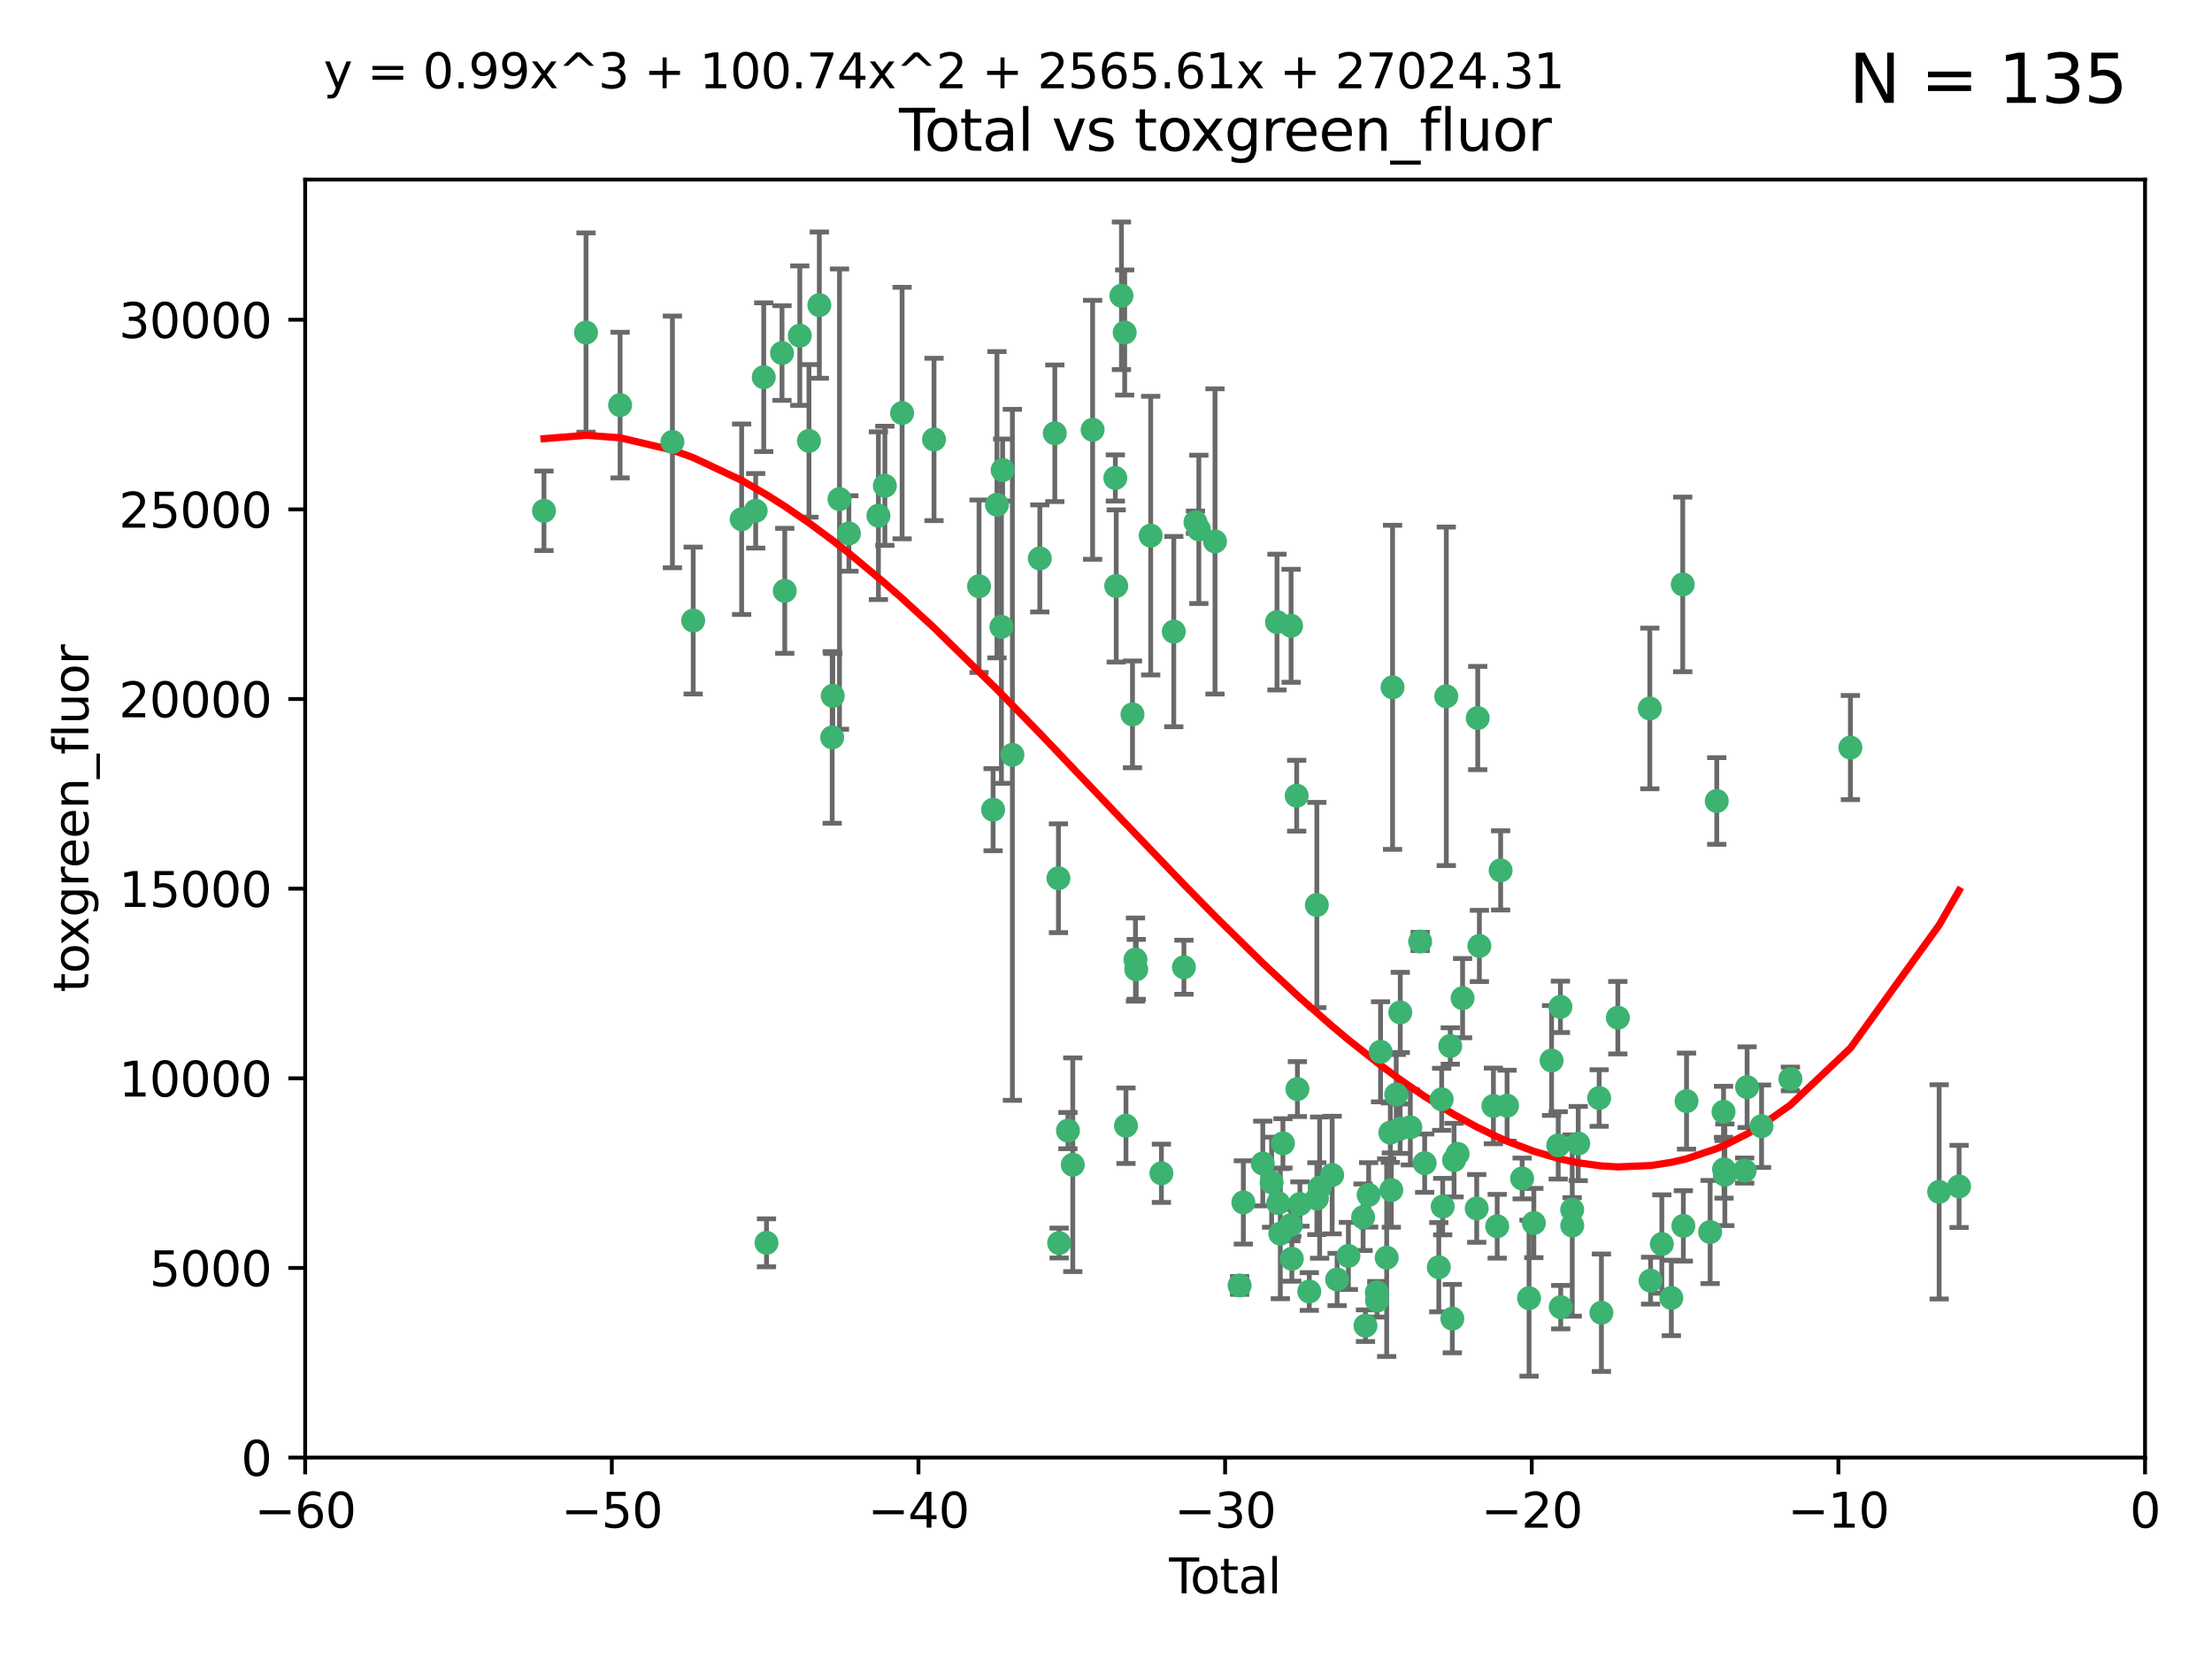 <?xml version="1.0" encoding="utf-8" standalone="no"?>
<!DOCTYPE svg PUBLIC "-//W3C//DTD SVG 1.1//EN"
  "http://www.w3.org/Graphics/SVG/1.1/DTD/svg11.dtd">
<svg xmlns:xlink="http://www.w3.org/1999/xlink" width="460.8pt" height="345.6pt" viewBox="0 0 460.8 345.6" xmlns="http://www.w3.org/2000/svg" version="1.1">
 <defs>
  <style type="text/css">*{stroke-linejoin: round; stroke-linecap: butt}</style>
 </defs>
 <g id="figure_1">
  <g id="patch_1">
   <path d="M 0 345.6 
L 460.8 345.6 
L 460.8 0 
L 0 0 
z
" style="fill: #ffffff"/>
  </g>
  <g id="axes_1">
   <g id="patch_2">
    <path d="M 63.571 303.64 
L 446.85 303.64 
L 446.85 37.411 
L 63.571 37.411 
z
" style="fill: #ffffff"/>
   </g>
   <g id="PathCollection_1">
    <defs>
     <path id="m7ef022738b" d="M 0 1.118 
C 0.297 1.118 0.581 1 0.791 0.791 
C 1 0.581 1.118 0.297 1.118 0 
C 1.118 -0.297 1 -0.581 0.791 -0.791 
C 0.581 -1 0.297 -1.118 0 -1.118 
C -0.297 -1.118 -0.581 -1 -0.791 -0.791 
C -1 -0.581 -1.118 -0.297 -1.118 0 
C -1.118 0.297 -1 0.581 -0.791 0.791 
C -0.581 1 -0.297 1.118 0 1.118 
z
" style="stroke: #3cb371"/>
    </defs>
    <g clip-path="url(#pa476211485)">
     <use xlink:href="#m7ef022738b" x="113.324" y="106.407" style="fill: #3cb371; stroke: #3cb371"/>
     <use xlink:href="#m7ef022738b" x="122.075" y="69.276" style="fill: #3cb371; stroke: #3cb371"/>
     <use xlink:href="#m7ef022738b" x="129.178" y="84.387" style="fill: #3cb371; stroke: #3cb371"/>
     <use xlink:href="#m7ef022738b" x="140.075" y="92.058" style="fill: #3cb371; stroke: #3cb371"/>
     <use xlink:href="#m7ef022738b" x="144.404" y="129.266" style="fill: #3cb371; stroke: #3cb371"/>
     <use xlink:href="#m7ef022738b" x="154.499" y="108.167" style="fill: #3cb371; stroke: #3cb371"/>
     <use xlink:href="#m7ef022738b" x="157.422" y="106.409" style="fill: #3cb371; stroke: #3cb371"/>
     <use xlink:href="#m7ef022738b" x="159.1" y="78.577" style="fill: #3cb371; stroke: #3cb371"/>
     <use xlink:href="#m7ef022738b" x="159.676" y="258.901" style="fill: #3cb371; stroke: #3cb371"/>
     <use xlink:href="#m7ef022738b" x="162.908" y="73.544" style="fill: #3cb371; stroke: #3cb371"/>
     <use xlink:href="#m7ef022738b" x="163.479" y="123.084" style="fill: #3cb371; stroke: #3cb371"/>
     <use xlink:href="#m7ef022738b" x="166.614" y="69.92" style="fill: #3cb371; stroke: #3cb371"/>
     <use xlink:href="#m7ef022738b" x="168.522" y="91.842" style="fill: #3cb371; stroke: #3cb371"/>
     <use xlink:href="#m7ef022738b" x="170.683" y="63.561" style="fill: #3cb371; stroke: #3cb371"/>
     <use xlink:href="#m7ef022738b" x="173.36" y="153.62" style="fill: #3cb371; stroke: #3cb371"/>
     <use xlink:href="#m7ef022738b" x="173.478" y="144.96" style="fill: #3cb371; stroke: #3cb371"/>
     <use xlink:href="#m7ef022738b" x="174.881" y="103.972" style="fill: #3cb371; stroke: #3cb371"/>
     <use xlink:href="#m7ef022738b" x="176.84" y="111.129" style="fill: #3cb371; stroke: #3cb371"/>
     <use xlink:href="#m7ef022738b" x="182.989" y="107.43" style="fill: #3cb371; stroke: #3cb371"/>
     <use xlink:href="#m7ef022738b" x="184.332" y="101.196" style="fill: #3cb371; stroke: #3cb371"/>
     <use xlink:href="#m7ef022738b" x="187.925" y="86.045" style="fill: #3cb371; stroke: #3cb371"/>
     <use xlink:href="#m7ef022738b" x="194.574" y="91.543" style="fill: #3cb371; stroke: #3cb371"/>
     <use xlink:href="#m7ef022738b" x="203.952" y="122.124" style="fill: #3cb371; stroke: #3cb371"/>
     <use xlink:href="#m7ef022738b" x="206.88" y="168.674" style="fill: #3cb371; stroke: #3cb371"/>
     <use xlink:href="#m7ef022738b" x="207.685" y="105.145" style="fill: #3cb371; stroke: #3cb371"/>
     <use xlink:href="#m7ef022738b" x="208.616" y="130.584" style="fill: #3cb371; stroke: #3cb371"/>
     <use xlink:href="#m7ef022738b" x="208.867" y="97.916" style="fill: #3cb371; stroke: #3cb371"/>
     <use xlink:href="#m7ef022738b" x="210.9" y="157.245" style="fill: #3cb371; stroke: #3cb371"/>
     <use xlink:href="#m7ef022738b" x="216.611" y="116.33" style="fill: #3cb371; stroke: #3cb371"/>
     <use xlink:href="#m7ef022738b" x="219.736" y="90.261" style="fill: #3cb371; stroke: #3cb371"/>
     <use xlink:href="#m7ef022738b" x="220.495" y="182.951" style="fill: #3cb371; stroke: #3cb371"/>
     <use xlink:href="#m7ef022738b" x="220.638" y="258.946" style="fill: #3cb371; stroke: #3cb371"/>
     <use xlink:href="#m7ef022738b" x="222.475" y="235.524" style="fill: #3cb371; stroke: #3cb371"/>
     <use xlink:href="#m7ef022738b" x="223.48" y="242.64" style="fill: #3cb371; stroke: #3cb371"/>
     <use xlink:href="#m7ef022738b" x="227.613" y="89.534" style="fill: #3cb371; stroke: #3cb371"/>
     <use xlink:href="#m7ef022738b" x="232.345" y="99.569" style="fill: #3cb371; stroke: #3cb371"/>
     <use xlink:href="#m7ef022738b" x="232.53" y="122.066" style="fill: #3cb371; stroke: #3cb371"/>
     <use xlink:href="#m7ef022738b" x="233.617" y="61.614" style="fill: #3cb371; stroke: #3cb371"/>
     <use xlink:href="#m7ef022738b" x="234.291" y="69.268" style="fill: #3cb371; stroke: #3cb371"/>
     <use xlink:href="#m7ef022738b" x="234.56" y="234.509" style="fill: #3cb371; stroke: #3cb371"/>
     <use xlink:href="#m7ef022738b" x="235.917" y="148.819" style="fill: #3cb371; stroke: #3cb371"/>
     <use xlink:href="#m7ef022738b" x="236.539" y="199.895" style="fill: #3cb371; stroke: #3cb371"/>
     <use xlink:href="#m7ef022738b" x="236.699" y="201.933" style="fill: #3cb371; stroke: #3cb371"/>
     <use xlink:href="#m7ef022738b" x="239.709" y="111.579" style="fill: #3cb371; stroke: #3cb371"/>
     <use xlink:href="#m7ef022738b" x="241.942" y="244.417" style="fill: #3cb371; stroke: #3cb371"/>
     <use xlink:href="#m7ef022738b" x="244.521" y="131.576" style="fill: #3cb371; stroke: #3cb371"/>
     <use xlink:href="#m7ef022738b" x="246.634" y="201.492" style="fill: #3cb371; stroke: #3cb371"/>
     <use xlink:href="#m7ef022738b" x="249.037" y="108.788" style="fill: #3cb371; stroke: #3cb371"/>
     <use xlink:href="#m7ef022738b" x="249.741" y="110.277" style="fill: #3cb371; stroke: #3cb371"/>
     <use xlink:href="#m7ef022738b" x="253.106" y="112.79" style="fill: #3cb371; stroke: #3cb371"/>
     <use xlink:href="#m7ef022738b" x="258.233" y="267.781" style="fill: #3cb371; stroke: #3cb371"/>
     <use xlink:href="#m7ef022738b" x="259.013" y="250.485" style="fill: #3cb371; stroke: #3cb371"/>
     <use xlink:href="#m7ef022738b" x="263.059" y="242.381" style="fill: #3cb371; stroke: #3cb371"/>
     <use xlink:href="#m7ef022738b" x="264.901" y="246.279" style="fill: #3cb371; stroke: #3cb371"/>
     <use xlink:href="#m7ef022738b" x="266.022" y="129.589" style="fill: #3cb371; stroke: #3cb371"/>
     <use xlink:href="#m7ef022738b" x="266.284" y="250.612" style="fill: #3cb371; stroke: #3cb371"/>
     <use xlink:href="#m7ef022738b" x="266.715" y="256.992" style="fill: #3cb371; stroke: #3cb371"/>
     <use xlink:href="#m7ef022738b" x="267.259" y="238.185" style="fill: #3cb371; stroke: #3cb371"/>
     <use xlink:href="#m7ef022738b" x="268.915" y="255.21" style="fill: #3cb371; stroke: #3cb371"/>
     <use xlink:href="#m7ef022738b" x="268.956" y="130.365" style="fill: #3cb371; stroke: #3cb371"/>
     <use xlink:href="#m7ef022738b" x="269.11" y="262.218" style="fill: #3cb371; stroke: #3cb371"/>
     <use xlink:href="#m7ef022738b" x="270.123" y="165.758" style="fill: #3cb371; stroke: #3cb371"/>
     <use xlink:href="#m7ef022738b" x="270.272" y="226.876" style="fill: #3cb371; stroke: #3cb371"/>
     <use xlink:href="#m7ef022738b" x="270.791" y="250.823" style="fill: #3cb371; stroke: #3cb371"/>
     <use xlink:href="#m7ef022738b" x="272.749" y="269.044" style="fill: #3cb371; stroke: #3cb371"/>
     <use xlink:href="#m7ef022738b" x="274.32" y="188.53" style="fill: #3cb371; stroke: #3cb371"/>
     <use xlink:href="#m7ef022738b" x="274.329" y="249.694" style="fill: #3cb371; stroke: #3cb371"/>
     <use xlink:href="#m7ef022738b" x="274.903" y="247.401" style="fill: #3cb371; stroke: #3cb371"/>
     <use xlink:href="#m7ef022738b" x="277.512" y="244.785" style="fill: #3cb371; stroke: #3cb371"/>
     <use xlink:href="#m7ef022738b" x="278.547" y="266.536" style="fill: #3cb371; stroke: #3cb371"/>
     <use xlink:href="#m7ef022738b" x="280.898" y="261.632" style="fill: #3cb371; stroke: #3cb371"/>
     <use xlink:href="#m7ef022738b" x="283.955" y="253.571" style="fill: #3cb371; stroke: #3cb371"/>
     <use xlink:href="#m7ef022738b" x="284.454" y="276.165" style="fill: #3cb371; stroke: #3cb371"/>
     <use xlink:href="#m7ef022738b" x="285.113" y="248.914" style="fill: #3cb371; stroke: #3cb371"/>
     <use xlink:href="#m7ef022738b" x="286.83" y="269.232" style="fill: #3cb371; stroke: #3cb371"/>
     <use xlink:href="#m7ef022738b" x="286.857" y="270.942" style="fill: #3cb371; stroke: #3cb371"/>
     <use xlink:href="#m7ef022738b" x="287.598" y="219.109" style="fill: #3cb371; stroke: #3cb371"/>
     <use xlink:href="#m7ef022738b" x="288.87" y="262" style="fill: #3cb371; stroke: #3cb371"/>
     <use xlink:href="#m7ef022738b" x="289.632" y="235.955" style="fill: #3cb371; stroke: #3cb371"/>
     <use xlink:href="#m7ef022738b" x="289.839" y="247.916" style="fill: #3cb371; stroke: #3cb371"/>
     <use xlink:href="#m7ef022738b" x="290.095" y="143.182" style="fill: #3cb371; stroke: #3cb371"/>
     <use xlink:href="#m7ef022738b" x="290.857" y="228.009" style="fill: #3cb371; stroke: #3cb371"/>
     <use xlink:href="#m7ef022738b" x="291.676" y="235.133" style="fill: #3cb371; stroke: #3cb371"/>
     <use xlink:href="#m7ef022738b" x="291.701" y="210.909" style="fill: #3cb371; stroke: #3cb371"/>
     <use xlink:href="#m7ef022738b" x="293.798" y="234.83" style="fill: #3cb371; stroke: #3cb371"/>
     <use xlink:href="#m7ef022738b" x="295.844" y="196.128" style="fill: #3cb371; stroke: #3cb371"/>
     <use xlink:href="#m7ef022738b" x="296.784" y="242.305" style="fill: #3cb371; stroke: #3cb371"/>
     <use xlink:href="#m7ef022738b" x="299.727" y="263.982" style="fill: #3cb371; stroke: #3cb371"/>
     <use xlink:href="#m7ef022738b" x="300.325" y="229.002" style="fill: #3cb371; stroke: #3cb371"/>
     <use xlink:href="#m7ef022738b" x="300.54" y="251.353" style="fill: #3cb371; stroke: #3cb371"/>
     <use xlink:href="#m7ef022738b" x="301.29" y="145.054" style="fill: #3cb371; stroke: #3cb371"/>
     <use xlink:href="#m7ef022738b" x="302.119" y="217.901" style="fill: #3cb371; stroke: #3cb371"/>
     <use xlink:href="#m7ef022738b" x="302.549" y="274.693" style="fill: #3cb371; stroke: #3cb371"/>
     <use xlink:href="#m7ef022738b" x="302.908" y="241.673" style="fill: #3cb371; stroke: #3cb371"/>
     <use xlink:href="#m7ef022738b" x="303.645" y="240.362" style="fill: #3cb371; stroke: #3cb371"/>
     <use xlink:href="#m7ef022738b" x="304.684" y="207.934" style="fill: #3cb371; stroke: #3cb371"/>
     <use xlink:href="#m7ef022738b" x="307.624" y="251.737" style="fill: #3cb371; stroke: #3cb371"/>
     <use xlink:href="#m7ef022738b" x="307.838" y="149.585" style="fill: #3cb371; stroke: #3cb371"/>
     <use xlink:href="#m7ef022738b" x="308.184" y="197.058" style="fill: #3cb371; stroke: #3cb371"/>
     <use xlink:href="#m7ef022738b" x="311.105" y="230.391" style="fill: #3cb371; stroke: #3cb371"/>
     <use xlink:href="#m7ef022738b" x="311.894" y="255.455" style="fill: #3cb371; stroke: #3cb371"/>
     <use xlink:href="#m7ef022738b" x="312.607" y="181.315" style="fill: #3cb371; stroke: #3cb371"/>
     <use xlink:href="#m7ef022738b" x="313.949" y="230.336" style="fill: #3cb371; stroke: #3cb371"/>
     <use xlink:href="#m7ef022738b" x="317.09" y="245.498" style="fill: #3cb371; stroke: #3cb371"/>
     <use xlink:href="#m7ef022738b" x="318.526" y="270.434" style="fill: #3cb371; stroke: #3cb371"/>
     <use xlink:href="#m7ef022738b" x="319.527" y="254.778" style="fill: #3cb371; stroke: #3cb371"/>
     <use xlink:href="#m7ef022738b" x="323.223" y="220.92" style="fill: #3cb371; stroke: #3cb371"/>
     <use xlink:href="#m7ef022738b" x="324.605" y="238.601" style="fill: #3cb371; stroke: #3cb371"/>
     <use xlink:href="#m7ef022738b" x="325.065" y="209.744" style="fill: #3cb371; stroke: #3cb371"/>
     <use xlink:href="#m7ef022738b" x="325.125" y="272.306" style="fill: #3cb371; stroke: #3cb371"/>
     <use xlink:href="#m7ef022738b" x="327.515" y="252.012" style="fill: #3cb371; stroke: #3cb371"/>
     <use xlink:href="#m7ef022738b" x="327.528" y="255.301" style="fill: #3cb371; stroke: #3cb371"/>
     <use xlink:href="#m7ef022738b" x="328.774" y="238.222" style="fill: #3cb371; stroke: #3cb371"/>
     <use xlink:href="#m7ef022738b" x="333.135" y="228.737" style="fill: #3cb371; stroke: #3cb371"/>
     <use xlink:href="#m7ef022738b" x="333.603" y="273.467" style="fill: #3cb371; stroke: #3cb371"/>
     <use xlink:href="#m7ef022738b" x="337.025" y="212.005" style="fill: #3cb371; stroke: #3cb371"/>
     <use xlink:href="#m7ef022738b" x="343.683" y="147.587" style="fill: #3cb371; stroke: #3cb371"/>
     <use xlink:href="#m7ef022738b" x="343.846" y="266.787" style="fill: #3cb371; stroke: #3cb371"/>
     <use xlink:href="#m7ef022738b" x="346.19" y="259.154" style="fill: #3cb371; stroke: #3cb371"/>
     <use xlink:href="#m7ef022738b" x="348.174" y="270.383" style="fill: #3cb371; stroke: #3cb371"/>
     <use xlink:href="#m7ef022738b" x="350.548" y="121.744" style="fill: #3cb371; stroke: #3cb371"/>
     <use xlink:href="#m7ef022738b" x="350.672" y="255.376" style="fill: #3cb371; stroke: #3cb371"/>
     <use xlink:href="#m7ef022738b" x="351.336" y="229.381" style="fill: #3cb371; stroke: #3cb371"/>
     <use xlink:href="#m7ef022738b" x="356.254" y="256.651" style="fill: #3cb371; stroke: #3cb371"/>
     <use xlink:href="#m7ef022738b" x="357.632" y="166.862" style="fill: #3cb371; stroke: #3cb371"/>
     <use xlink:href="#m7ef022738b" x="359.041" y="231.609" style="fill: #3cb371; stroke: #3cb371"/>
     <use xlink:href="#m7ef022738b" x="359.15" y="243.591" style="fill: #3cb371; stroke: #3cb371"/>
     <use xlink:href="#m7ef022738b" x="359.317" y="244.726" style="fill: #3cb371; stroke: #3cb371"/>
     <use xlink:href="#m7ef022738b" x="363.442" y="243.853" style="fill: #3cb371; stroke: #3cb371"/>
     <use xlink:href="#m7ef022738b" x="363.952" y="226.477" style="fill: #3cb371; stroke: #3cb371"/>
     <use xlink:href="#m7ef022738b" x="366.961" y="234.61" style="fill: #3cb371; stroke: #3cb371"/>
     <use xlink:href="#m7ef022738b" x="372.98" y="224.762" style="fill: #3cb371; stroke: #3cb371"/>
     <use xlink:href="#m7ef022738b" x="385.474" y="155.731" style="fill: #3cb371; stroke: #3cb371"/>
     <use xlink:href="#m7ef022738b" x="403.96" y="248.284" style="fill: #3cb371; stroke: #3cb371"/>
     <use xlink:href="#m7ef022738b" x="408.113" y="247.152" style="fill: #3cb371; stroke: #3cb371"/>
    </g>
   </g>
   <g id="matplotlib.axis_1">
    <g id="xtick_1">
     <g id="line2d_1">
      <defs>
       <path id="m6b8607c8a0" d="M 0 0 
L 0 3.5 
" style="stroke: #000000; stroke-width: 0.8"/>
      </defs>
      <g>
       <use xlink:href="#m6b8607c8a0" x="63.571" y="303.64" style="stroke: #000000; stroke-width: 0.8"/>
      </g>
     </g>
     <g id="text_1">
      <!-- −60 -->
      <g transform="translate(53.019 318.238)scale(0.1 -0.1)">
       <defs>
        <path id="DejaVuSans-2212" d="M 678 2272 
L 4684 2272 
L 4684 1741 
L 678 1741 
L 678 2272 
z
" transform="scale(0.016)"/>
        <path id="DejaVuSans-36" d="M 2113 2584 
Q 1688 2584 1439 2293 
Q 1191 2003 1191 1497 
Q 1191 994 1439 701 
Q 1688 409 2113 409 
Q 2538 409 2786 701 
Q 3034 994 3034 1497 
Q 3034 2003 2786 2293 
Q 2538 2584 2113 2584 
z
M 3366 4563 
L 3366 3988 
Q 3128 4100 2886 4159 
Q 2644 4219 2406 4219 
Q 1781 4219 1451 3797 
Q 1122 3375 1075 2522 
Q 1259 2794 1537 2939 
Q 1816 3084 2150 3084 
Q 2853 3084 3261 2657 
Q 3669 2231 3669 1497 
Q 3669 778 3244 343 
Q 2819 -91 2113 -91 
Q 1303 -91 875 529 
Q 447 1150 447 2328 
Q 447 3434 972 4092 
Q 1497 4750 2381 4750 
Q 2619 4750 2861 4703 
Q 3103 4656 3366 4563 
z
" transform="scale(0.016)"/>
        <path id="DejaVuSans-30" d="M 2034 4250 
Q 1547 4250 1301 3770 
Q 1056 3291 1056 2328 
Q 1056 1369 1301 889 
Q 1547 409 2034 409 
Q 2525 409 2770 889 
Q 3016 1369 3016 2328 
Q 3016 3291 2770 3770 
Q 2525 4250 2034 4250 
z
M 2034 4750 
Q 2819 4750 3233 4129 
Q 3647 3509 3647 2328 
Q 3647 1150 3233 529 
Q 2819 -91 2034 -91 
Q 1250 -91 836 529 
Q 422 1150 422 2328 
Q 422 3509 836 4129 
Q 1250 4750 2034 4750 
z
" transform="scale(0.016)"/>
       </defs>
       <use xlink:href="#DejaVuSans-2212"/>
       <use xlink:href="#DejaVuSans-36" x="83.789"/>
       <use xlink:href="#DejaVuSans-30" x="147.412"/>
      </g>
     </g>
    </g>
    <g id="xtick_2">
     <g id="line2d_2">
      <g>
       <use xlink:href="#m6b8607c8a0" x="127.451" y="303.64" style="stroke: #000000; stroke-width: 0.8"/>
      </g>
     </g>
     <g id="text_2">
      <!-- −50 -->
      <g transform="translate(116.899 318.238)scale(0.1 -0.1)">
       <defs>
        <path id="DejaVuSans-35" d="M 691 4666 
L 3169 4666 
L 3169 4134 
L 1269 4134 
L 1269 2991 
Q 1406 3038 1543 3061 
Q 1681 3084 1819 3084 
Q 2600 3084 3056 2656 
Q 3513 2228 3513 1497 
Q 3513 744 3044 326 
Q 2575 -91 1722 -91 
Q 1428 -91 1123 -41 
Q 819 9 494 109 
L 494 744 
Q 775 591 1075 516 
Q 1375 441 1709 441 
Q 2250 441 2565 725 
Q 2881 1009 2881 1497 
Q 2881 1984 2565 2268 
Q 2250 2553 1709 2553 
Q 1456 2553 1204 2497 
Q 953 2441 691 2322 
L 691 4666 
z
" transform="scale(0.016)"/>
       </defs>
       <use xlink:href="#DejaVuSans-2212"/>
       <use xlink:href="#DejaVuSans-35" x="83.789"/>
       <use xlink:href="#DejaVuSans-30" x="147.412"/>
      </g>
     </g>
    </g>
    <g id="xtick_3">
     <g id="line2d_3">
      <g>
       <use xlink:href="#m6b8607c8a0" x="191.331" y="303.64" style="stroke: #000000; stroke-width: 0.8"/>
      </g>
     </g>
     <g id="text_3">
      <!-- −40 -->
      <g transform="translate(180.778 318.238)scale(0.1 -0.1)">
       <defs>
        <path id="DejaVuSans-34" d="M 2419 4116 
L 825 1625 
L 2419 1625 
L 2419 4116 
z
M 2253 4666 
L 3047 4666 
L 3047 1625 
L 3713 1625 
L 3713 1100 
L 3047 1100 
L 3047 0 
L 2419 0 
L 2419 1100 
L 313 1100 
L 313 1709 
L 2253 4666 
z
" transform="scale(0.016)"/>
       </defs>
       <use xlink:href="#DejaVuSans-2212"/>
       <use xlink:href="#DejaVuSans-34" x="83.789"/>
       <use xlink:href="#DejaVuSans-30" x="147.412"/>
      </g>
     </g>
    </g>
    <g id="xtick_4">
     <g id="line2d_4">
      <g>
       <use xlink:href="#m6b8607c8a0" x="255.211" y="303.64" style="stroke: #000000; stroke-width: 0.8"/>
      </g>
     </g>
     <g id="text_4">
      <!-- −30 -->
      <g transform="translate(244.658 318.238)scale(0.1 -0.1)">
       <defs>
        <path id="DejaVuSans-33" d="M 2597 2516 
Q 3050 2419 3304 2112 
Q 3559 1806 3559 1356 
Q 3559 666 3084 287 
Q 2609 -91 1734 -91 
Q 1441 -91 1130 -33 
Q 819 25 488 141 
L 488 750 
Q 750 597 1062 519 
Q 1375 441 1716 441 
Q 2309 441 2620 675 
Q 2931 909 2931 1356 
Q 2931 1769 2642 2001 
Q 2353 2234 1838 2234 
L 1294 2234 
L 1294 2753 
L 1863 2753 
Q 2328 2753 2575 2939 
Q 2822 3125 2822 3475 
Q 2822 3834 2567 4026 
Q 2313 4219 1838 4219 
Q 1578 4219 1281 4162 
Q 984 4106 628 3988 
L 628 4550 
Q 988 4650 1302 4700 
Q 1616 4750 1894 4750 
Q 2613 4750 3031 4423 
Q 3450 4097 3450 3541 
Q 3450 3153 3228 2886 
Q 3006 2619 2597 2516 
z
" transform="scale(0.016)"/>
       </defs>
       <use xlink:href="#DejaVuSans-2212"/>
       <use xlink:href="#DejaVuSans-33" x="83.789"/>
       <use xlink:href="#DejaVuSans-30" x="147.412"/>
      </g>
     </g>
    </g>
    <g id="xtick_5">
     <g id="line2d_5">
      <g>
       <use xlink:href="#m6b8607c8a0" x="319.09" y="303.64" style="stroke: #000000; stroke-width: 0.8"/>
      </g>
     </g>
     <g id="text_5">
      <!-- −20 -->
      <g transform="translate(308.538 318.238)scale(0.1 -0.1)">
       <defs>
        <path id="DejaVuSans-32" d="M 1228 531 
L 3431 531 
L 3431 0 
L 469 0 
L 469 531 
Q 828 903 1448 1529 
Q 2069 2156 2228 2338 
Q 2531 2678 2651 2914 
Q 2772 3150 2772 3378 
Q 2772 3750 2511 3984 
Q 2250 4219 1831 4219 
Q 1534 4219 1204 4116 
Q 875 4013 500 3803 
L 500 4441 
Q 881 4594 1212 4672 
Q 1544 4750 1819 4750 
Q 2544 4750 2975 4387 
Q 3406 4025 3406 3419 
Q 3406 3131 3298 2873 
Q 3191 2616 2906 2266 
Q 2828 2175 2409 1742 
Q 1991 1309 1228 531 
z
" transform="scale(0.016)"/>
       </defs>
       <use xlink:href="#DejaVuSans-2212"/>
       <use xlink:href="#DejaVuSans-32" x="83.789"/>
       <use xlink:href="#DejaVuSans-30" x="147.412"/>
      </g>
     </g>
    </g>
    <g id="xtick_6">
     <g id="line2d_6">
      <g>
       <use xlink:href="#m6b8607c8a0" x="382.97" y="303.64" style="stroke: #000000; stroke-width: 0.8"/>
      </g>
     </g>
     <g id="text_6">
      <!-- −10 -->
      <g transform="translate(372.418 318.238)scale(0.1 -0.1)">
       <defs>
        <path id="DejaVuSans-31" d="M 794 531 
L 1825 531 
L 1825 4091 
L 703 3866 
L 703 4441 
L 1819 4666 
L 2450 4666 
L 2450 531 
L 3481 531 
L 3481 0 
L 794 0 
L 794 531 
z
" transform="scale(0.016)"/>
       </defs>
       <use xlink:href="#DejaVuSans-2212"/>
       <use xlink:href="#DejaVuSans-31" x="83.789"/>
       <use xlink:href="#DejaVuSans-30" x="147.412"/>
      </g>
     </g>
    </g>
    <g id="xtick_7">
     <g id="line2d_7">
      <g>
       <use xlink:href="#m6b8607c8a0" x="446.85" y="303.64" style="stroke: #000000; stroke-width: 0.8"/>
      </g>
     </g>
     <g id="text_7">
      <!-- 0 -->
      <g transform="translate(443.669 318.238)scale(0.1 -0.1)">
       <use xlink:href="#DejaVuSans-30"/>
      </g>
     </g>
    </g>
    <g id="text_8">
     <!-- Total -->
     <g transform="translate(243.534 331.917)scale(0.1 -0.1)">
      <defs>
       <path id="DejaVuSans-54" d="M -19 4666 
L 3928 4666 
L 3928 4134 
L 2272 4134 
L 2272 0 
L 1638 0 
L 1638 4134 
L -19 4134 
L -19 4666 
z
" transform="scale(0.016)"/>
       <path id="DejaVuSans-6f" d="M 1959 3097 
Q 1497 3097 1228 2736 
Q 959 2375 959 1747 
Q 959 1119 1226 758 
Q 1494 397 1959 397 
Q 2419 397 2687 759 
Q 2956 1122 2956 1747 
Q 2956 2369 2687 2733 
Q 2419 3097 1959 3097 
z
M 1959 3584 
Q 2709 3584 3137 3096 
Q 3566 2609 3566 1747 
Q 3566 888 3137 398 
Q 2709 -91 1959 -91 
Q 1206 -91 779 398 
Q 353 888 353 1747 
Q 353 2609 779 3096 
Q 1206 3584 1959 3584 
z
" transform="scale(0.016)"/>
       <path id="DejaVuSans-74" d="M 1172 4494 
L 1172 3500 
L 2356 3500 
L 2356 3053 
L 1172 3053 
L 1172 1153 
Q 1172 725 1289 603 
Q 1406 481 1766 481 
L 2356 481 
L 2356 0 
L 1766 0 
Q 1100 0 847 248 
Q 594 497 594 1153 
L 594 3053 
L 172 3053 
L 172 3500 
L 594 3500 
L 594 4494 
L 1172 4494 
z
" transform="scale(0.016)"/>
       <path id="DejaVuSans-61" d="M 2194 1759 
Q 1497 1759 1228 1600 
Q 959 1441 959 1056 
Q 959 750 1161 570 
Q 1363 391 1709 391 
Q 2188 391 2477 730 
Q 2766 1069 2766 1631 
L 2766 1759 
L 2194 1759 
z
M 3341 1997 
L 3341 0 
L 2766 0 
L 2766 531 
Q 2569 213 2275 61 
Q 1981 -91 1556 -91 
Q 1019 -91 701 211 
Q 384 513 384 1019 
Q 384 1609 779 1909 
Q 1175 2209 1959 2209 
L 2766 2209 
L 2766 2266 
Q 2766 2663 2505 2880 
Q 2244 3097 1772 3097 
Q 1472 3097 1187 3025 
Q 903 2953 641 2809 
L 641 3341 
Q 956 3463 1253 3523 
Q 1550 3584 1831 3584 
Q 2591 3584 2966 3190 
Q 3341 2797 3341 1997 
z
" transform="scale(0.016)"/>
       <path id="DejaVuSans-6c" d="M 603 4863 
L 1178 4863 
L 1178 0 
L 603 0 
L 603 4863 
z
" transform="scale(0.016)"/>
      </defs>
      <use xlink:href="#DejaVuSans-54"/>
      <use xlink:href="#DejaVuSans-6f" x="44.084"/>
      <use xlink:href="#DejaVuSans-74" x="105.266"/>
      <use xlink:href="#DejaVuSans-61" x="144.475"/>
      <use xlink:href="#DejaVuSans-6c" x="205.754"/>
     </g>
    </g>
   </g>
   <g id="matplotlib.axis_2">
    <g id="ytick_1">
     <g id="line2d_8">
      <defs>
       <path id="mac6a53a4db" d="M 0 0 
L -3.5 0 
" style="stroke: #000000; stroke-width: 0.8"/>
      </defs>
      <g>
       <use xlink:href="#mac6a53a4db" x="63.571" y="303.64" style="stroke: #000000; stroke-width: 0.8"/>
      </g>
     </g>
     <g id="text_9">
      <!-- 0 -->
      <g transform="translate(50.209 307.439)scale(0.1 -0.1)">
       <use xlink:href="#DejaVuSans-30"/>
      </g>
     </g>
    </g>
    <g id="ytick_2">
     <g id="line2d_9">
      <g>
       <use xlink:href="#mac6a53a4db" x="63.571" y="264.135" style="stroke: #000000; stroke-width: 0.8"/>
      </g>
     </g>
     <g id="text_10">
      <!-- 5000 -->
      <g transform="translate(31.121 267.934)scale(0.1 -0.1)">
       <use xlink:href="#DejaVuSans-35"/>
       <use xlink:href="#DejaVuSans-30" x="63.623"/>
       <use xlink:href="#DejaVuSans-30" x="127.246"/>
       <use xlink:href="#DejaVuSans-30" x="190.869"/>
      </g>
     </g>
    </g>
    <g id="ytick_3">
     <g id="line2d_10">
      <g>
       <use xlink:href="#mac6a53a4db" x="63.571" y="224.63" style="stroke: #000000; stroke-width: 0.8"/>
      </g>
     </g>
     <g id="text_11">
      <!-- 10000 -->
      <g transform="translate(24.759 228.429)scale(0.1 -0.1)">
       <use xlink:href="#DejaVuSans-31"/>
       <use xlink:href="#DejaVuSans-30" x="63.623"/>
       <use xlink:href="#DejaVuSans-30" x="127.246"/>
       <use xlink:href="#DejaVuSans-30" x="190.869"/>
       <use xlink:href="#DejaVuSans-30" x="254.492"/>
      </g>
     </g>
    </g>
    <g id="ytick_4">
     <g id="line2d_11">
      <g>
       <use xlink:href="#mac6a53a4db" x="63.571" y="185.125" style="stroke: #000000; stroke-width: 0.8"/>
      </g>
     </g>
     <g id="text_12">
      <!-- 15000 -->
      <g transform="translate(24.759 188.924)scale(0.1 -0.1)">
       <use xlink:href="#DejaVuSans-31"/>
       <use xlink:href="#DejaVuSans-35" x="63.623"/>
       <use xlink:href="#DejaVuSans-30" x="127.246"/>
       <use xlink:href="#DejaVuSans-30" x="190.869"/>
       <use xlink:href="#DejaVuSans-30" x="254.492"/>
      </g>
     </g>
    </g>
    <g id="ytick_5">
     <g id="line2d_12">
      <g>
       <use xlink:href="#mac6a53a4db" x="63.571" y="145.62" style="stroke: #000000; stroke-width: 0.8"/>
      </g>
     </g>
     <g id="text_13">
      <!-- 20000 -->
      <g transform="translate(24.759 149.419)scale(0.1 -0.1)">
       <use xlink:href="#DejaVuSans-32"/>
       <use xlink:href="#DejaVuSans-30" x="63.623"/>
       <use xlink:href="#DejaVuSans-30" x="127.246"/>
       <use xlink:href="#DejaVuSans-30" x="190.869"/>
       <use xlink:href="#DejaVuSans-30" x="254.492"/>
      </g>
     </g>
    </g>
    <g id="ytick_6">
     <g id="line2d_13">
      <g>
       <use xlink:href="#mac6a53a4db" x="63.571" y="106.115" style="stroke: #000000; stroke-width: 0.8"/>
      </g>
     </g>
     <g id="text_14">
      <!-- 25000 -->
      <g transform="translate(24.759 109.914)scale(0.1 -0.1)">
       <use xlink:href="#DejaVuSans-32"/>
       <use xlink:href="#DejaVuSans-35" x="63.623"/>
       <use xlink:href="#DejaVuSans-30" x="127.246"/>
       <use xlink:href="#DejaVuSans-30" x="190.869"/>
       <use xlink:href="#DejaVuSans-30" x="254.492"/>
      </g>
     </g>
    </g>
    <g id="ytick_7">
     <g id="line2d_14">
      <g>
       <use xlink:href="#mac6a53a4db" x="63.571" y="66.61" style="stroke: #000000; stroke-width: 0.8"/>
      </g>
     </g>
     <g id="text_15">
      <!-- 30000 -->
      <g transform="translate(24.759 70.409)scale(0.1 -0.1)">
       <use xlink:href="#DejaVuSans-33"/>
       <use xlink:href="#DejaVuSans-30" x="63.623"/>
       <use xlink:href="#DejaVuSans-30" x="127.246"/>
       <use xlink:href="#DejaVuSans-30" x="190.869"/>
       <use xlink:href="#DejaVuSans-30" x="254.492"/>
      </g>
     </g>
    </g>
    <g id="text_16">
     <!-- toxgreen_fluor -->
     <g transform="translate(18.401 206.72)rotate(-90)scale(0.1 -0.1)">
      <defs>
       <path id="DejaVuSans-78" d="M 3513 3500 
L 2247 1797 
L 3578 0 
L 2900 0 
L 1881 1375 
L 863 0 
L 184 0 
L 1544 1831 
L 300 3500 
L 978 3500 
L 1906 2253 
L 2834 3500 
L 3513 3500 
z
" transform="scale(0.016)"/>
       <path id="DejaVuSans-67" d="M 2906 1791 
Q 2906 2416 2648 2759 
Q 2391 3103 1925 3103 
Q 1463 3103 1205 2759 
Q 947 2416 947 1791 
Q 947 1169 1205 825 
Q 1463 481 1925 481 
Q 2391 481 2648 825 
Q 2906 1169 2906 1791 
z
M 3481 434 
Q 3481 -459 3084 -895 
Q 2688 -1331 1869 -1331 
Q 1566 -1331 1297 -1286 
Q 1028 -1241 775 -1147 
L 775 -588 
Q 1028 -725 1275 -790 
Q 1522 -856 1778 -856 
Q 2344 -856 2625 -561 
Q 2906 -266 2906 331 
L 2906 616 
Q 2728 306 2450 153 
Q 2172 0 1784 0 
Q 1141 0 747 490 
Q 353 981 353 1791 
Q 353 2603 747 3093 
Q 1141 3584 1784 3584 
Q 2172 3584 2450 3431 
Q 2728 3278 2906 2969 
L 2906 3500 
L 3481 3500 
L 3481 434 
z
" transform="scale(0.016)"/>
       <path id="DejaVuSans-72" d="M 2631 2963 
Q 2534 3019 2420 3045 
Q 2306 3072 2169 3072 
Q 1681 3072 1420 2755 
Q 1159 2438 1159 1844 
L 1159 0 
L 581 0 
L 581 3500 
L 1159 3500 
L 1159 2956 
Q 1341 3275 1631 3429 
Q 1922 3584 2338 3584 
Q 2397 3584 2469 3576 
Q 2541 3569 2628 3553 
L 2631 2963 
z
" transform="scale(0.016)"/>
       <path id="DejaVuSans-65" d="M 3597 1894 
L 3597 1613 
L 953 1613 
Q 991 1019 1311 708 
Q 1631 397 2203 397 
Q 2534 397 2845 478 
Q 3156 559 3463 722 
L 3463 178 
Q 3153 47 2828 -22 
Q 2503 -91 2169 -91 
Q 1331 -91 842 396 
Q 353 884 353 1716 
Q 353 2575 817 3079 
Q 1281 3584 2069 3584 
Q 2775 3584 3186 3129 
Q 3597 2675 3597 1894 
z
M 3022 2063 
Q 3016 2534 2758 2815 
Q 2500 3097 2075 3097 
Q 1594 3097 1305 2825 
Q 1016 2553 972 2059 
L 3022 2063 
z
" transform="scale(0.016)"/>
       <path id="DejaVuSans-6e" d="M 3513 2113 
L 3513 0 
L 2938 0 
L 2938 2094 
Q 2938 2591 2744 2837 
Q 2550 3084 2163 3084 
Q 1697 3084 1428 2787 
Q 1159 2491 1159 1978 
L 1159 0 
L 581 0 
L 581 3500 
L 1159 3500 
L 1159 2956 
Q 1366 3272 1645 3428 
Q 1925 3584 2291 3584 
Q 2894 3584 3203 3211 
Q 3513 2838 3513 2113 
z
" transform="scale(0.016)"/>
       <path id="DejaVuSans-5f" d="M 3263 -1063 
L 3263 -1509 
L -63 -1509 
L -63 -1063 
L 3263 -1063 
z
" transform="scale(0.016)"/>
       <path id="DejaVuSans-66" d="M 2375 4863 
L 2375 4384 
L 1825 4384 
Q 1516 4384 1395 4259 
Q 1275 4134 1275 3809 
L 1275 3500 
L 2222 3500 
L 2222 3053 
L 1275 3053 
L 1275 0 
L 697 0 
L 697 3053 
L 147 3053 
L 147 3500 
L 697 3500 
L 697 3744 
Q 697 4328 969 4595 
Q 1241 4863 1831 4863 
L 2375 4863 
z
" transform="scale(0.016)"/>
       <path id="DejaVuSans-75" d="M 544 1381 
L 544 3500 
L 1119 3500 
L 1119 1403 
Q 1119 906 1312 657 
Q 1506 409 1894 409 
Q 2359 409 2629 706 
Q 2900 1003 2900 1516 
L 2900 3500 
L 3475 3500 
L 3475 0 
L 2900 0 
L 2900 538 
Q 2691 219 2414 64 
Q 2138 -91 1772 -91 
Q 1169 -91 856 284 
Q 544 659 544 1381 
z
M 1991 3584 
L 1991 3584 
z
" transform="scale(0.016)"/>
      </defs>
      <use xlink:href="#DejaVuSans-74"/>
      <use xlink:href="#DejaVuSans-6f" x="39.209"/>
      <use xlink:href="#DejaVuSans-78" x="97.266"/>
      <use xlink:href="#DejaVuSans-67" x="156.445"/>
      <use xlink:href="#DejaVuSans-72" x="219.922"/>
      <use xlink:href="#DejaVuSans-65" x="258.785"/>
      <use xlink:href="#DejaVuSans-65" x="320.309"/>
      <use xlink:href="#DejaVuSans-6e" x="381.832"/>
      <use xlink:href="#DejaVuSans-5f" x="445.211"/>
      <use xlink:href="#DejaVuSans-66" x="495.211"/>
      <use xlink:href="#DejaVuSans-6c" x="530.416"/>
      <use xlink:href="#DejaVuSans-75" x="558.199"/>
      <use xlink:href="#DejaVuSans-6f" x="621.578"/>
      <use xlink:href="#DejaVuSans-72" x="682.76"/>
     </g>
    </g>
   </g>
   <g id="LineCollection_1">
    <path d="M 113.324 114.69 
L 113.324 98.124 
" clip-path="url(#pa476211485)" style="fill: none; stroke: #696969"/>
    <path d="M 122.075 90.034 
L 122.075 48.519 
" clip-path="url(#pa476211485)" style="fill: none; stroke: #696969"/>
    <path d="M 129.178 99.556 
L 129.178 69.219 
" clip-path="url(#pa476211485)" style="fill: none; stroke: #696969"/>
    <path d="M 140.075 118.276 
L 140.075 65.84 
" clip-path="url(#pa476211485)" style="fill: none; stroke: #696969"/>
    <path d="M 144.404 144.567 
L 144.404 113.965 
" clip-path="url(#pa476211485)" style="fill: none; stroke: #696969"/>
    <path d="M 154.499 128.009 
L 154.499 88.325 
" clip-path="url(#pa476211485)" style="fill: none; stroke: #696969"/>
    <path d="M 157.422 114.176 
L 157.422 98.642 
" clip-path="url(#pa476211485)" style="fill: none; stroke: #696969"/>
    <path d="M 159.1 94.067 
L 159.1 63.087 
" clip-path="url(#pa476211485)" style="fill: none; stroke: #696969"/>
    <path d="M 159.676 263.898 
L 159.676 253.904 
" clip-path="url(#pa476211485)" style="fill: none; stroke: #696969"/>
    <path d="M 162.908 83.405 
L 162.908 63.682 
" clip-path="url(#pa476211485)" style="fill: none; stroke: #696969"/>
    <path d="M 163.479 136.104 
L 163.479 110.065 
" clip-path="url(#pa476211485)" style="fill: none; stroke: #696969"/>
    <path d="M 166.614 84.444 
L 166.614 55.396 
" clip-path="url(#pa476211485)" style="fill: none; stroke: #696969"/>
    <path d="M 168.522 107.733 
L 168.522 75.95 
" clip-path="url(#pa476211485)" style="fill: none; stroke: #696969"/>
    <path d="M 170.683 78.794 
L 170.683 48.327 
" clip-path="url(#pa476211485)" style="fill: none; stroke: #696969"/>
    <path d="M 173.36 171.496 
L 173.36 135.744 
" clip-path="url(#pa476211485)" style="fill: none; stroke: #696969"/>
    <path d="M 173.478 153.789 
L 173.478 136.131 
" clip-path="url(#pa476211485)" style="fill: none; stroke: #696969"/>
    <path d="M 174.881 151.918 
L 174.881 56.025 
" clip-path="url(#pa476211485)" style="fill: none; stroke: #696969"/>
    <path d="M 176.84 118.989 
L 176.84 103.269 
" clip-path="url(#pa476211485)" style="fill: none; stroke: #696969"/>
    <path d="M 182.989 124.902 
L 182.989 89.957 
" clip-path="url(#pa476211485)" style="fill: none; stroke: #696969"/>
    <path d="M 184.332 113.603 
L 184.332 88.789 
" clip-path="url(#pa476211485)" style="fill: none; stroke: #696969"/>
    <path d="M 187.925 112.245 
L 187.925 59.845 
" clip-path="url(#pa476211485)" style="fill: none; stroke: #696969"/>
    <path d="M 194.574 108.456 
L 194.574 74.63 
" clip-path="url(#pa476211485)" style="fill: none; stroke: #696969"/>
    <path d="M 203.952 140.086 
L 203.952 104.162 
" clip-path="url(#pa476211485)" style="fill: none; stroke: #696969"/>
    <path d="M 206.88 177.225 
L 206.88 160.123 
" clip-path="url(#pa476211485)" style="fill: none; stroke: #696969"/>
    <path d="M 207.685 137.044 
L 207.685 73.246 
" clip-path="url(#pa476211485)" style="fill: none; stroke: #696969"/>
    <path d="M 208.616 163.179 
L 208.616 97.99 
" clip-path="url(#pa476211485)" style="fill: none; stroke: #696969"/>
    <path d="M 208.867 104.375 
L 208.867 91.457 
" clip-path="url(#pa476211485)" style="fill: none; stroke: #696969"/>
    <path d="M 210.9 229.22 
L 210.9 85.27 
" clip-path="url(#pa476211485)" style="fill: none; stroke: #696969"/>
    <path d="M 216.611 127.48 
L 216.611 105.181 
" clip-path="url(#pa476211485)" style="fill: none; stroke: #696969"/>
    <path d="M 219.736 104.49 
L 219.736 76.032 
" clip-path="url(#pa476211485)" style="fill: none; stroke: #696969"/>
    <path d="M 220.495 194.285 
L 220.495 171.617 
" clip-path="url(#pa476211485)" style="fill: none; stroke: #696969"/>
    <path d="M 220.638 262.056 
L 220.638 255.836 
" clip-path="url(#pa476211485)" style="fill: none; stroke: #696969"/>
    <path d="M 222.475 239.301 
L 222.475 231.747 
" clip-path="url(#pa476211485)" style="fill: none; stroke: #696969"/>
    <path d="M 223.48 264.899 
L 223.48 220.38 
" clip-path="url(#pa476211485)" style="fill: none; stroke: #696969"/>
    <path d="M 227.613 116.506 
L 227.613 62.562 
" clip-path="url(#pa476211485)" style="fill: none; stroke: #696969"/>
    <path d="M 232.345 104.376 
L 232.345 94.761 
" clip-path="url(#pa476211485)" style="fill: none; stroke: #696969"/>
    <path d="M 232.53 137.913 
L 232.53 106.218 
" clip-path="url(#pa476211485)" style="fill: none; stroke: #696969"/>
    <path d="M 233.617 76.984 
L 233.617 46.244 
" clip-path="url(#pa476211485)" style="fill: none; stroke: #696969"/>
    <path d="M 234.291 82.296 
L 234.291 56.239 
" clip-path="url(#pa476211485)" style="fill: none; stroke: #696969"/>
    <path d="M 234.56 242.374 
L 234.56 226.645 
" clip-path="url(#pa476211485)" style="fill: none; stroke: #696969"/>
    <path d="M 235.917 159.942 
L 235.917 137.697 
" clip-path="url(#pa476211485)" style="fill: none; stroke: #696969"/>
    <path d="M 236.539 208.561 
L 236.539 191.229 
" clip-path="url(#pa476211485)" style="fill: none; stroke: #696969"/>
    <path d="M 236.699 208.172 
L 236.699 195.693 
" clip-path="url(#pa476211485)" style="fill: none; stroke: #696969"/>
    <path d="M 239.709 140.604 
L 239.709 82.554 
" clip-path="url(#pa476211485)" style="fill: none; stroke: #696969"/>
    <path d="M 241.942 250.489 
L 241.942 238.346 
" clip-path="url(#pa476211485)" style="fill: none; stroke: #696969"/>
    <path d="M 244.521 151.398 
L 244.521 111.753 
" clip-path="url(#pa476211485)" style="fill: none; stroke: #696969"/>
    <path d="M 246.634 207.119 
L 246.634 195.864 
" clip-path="url(#pa476211485)" style="fill: none; stroke: #696969"/>
    <path d="M 249.037 111.116 
L 249.037 106.461 
" clip-path="url(#pa476211485)" style="fill: none; stroke: #696969"/>
    <path d="M 249.741 125.727 
L 249.741 94.826 
" clip-path="url(#pa476211485)" style="fill: none; stroke: #696969"/>
    <path d="M 253.106 144.582 
L 253.106 80.997 
" clip-path="url(#pa476211485)" style="fill: none; stroke: #696969"/>
    <path d="M 258.233 269.639 
L 258.233 265.923 
" clip-path="url(#pa476211485)" style="fill: none; stroke: #696969"/>
    <path d="M 259.013 259.162 
L 259.013 241.808 
" clip-path="url(#pa476211485)" style="fill: none; stroke: #696969"/>
    <path d="M 263.059 251.212 
L 263.059 233.549 
" clip-path="url(#pa476211485)" style="fill: none; stroke: #696969"/>
    <path d="M 264.901 255.662 
L 264.901 236.896 
" clip-path="url(#pa476211485)" style="fill: none; stroke: #696969"/>
    <path d="M 266.022 143.733 
L 266.022 115.445 
" clip-path="url(#pa476211485)" style="fill: none; stroke: #696969"/>
    <path d="M 266.284 251.595 
L 266.284 249.629 
" clip-path="url(#pa476211485)" style="fill: none; stroke: #696969"/>
    <path d="M 266.715 270.546 
L 266.715 243.437 
" clip-path="url(#pa476211485)" style="fill: none; stroke: #696969"/>
    <path d="M 267.259 243.325 
L 267.259 233.045 
" clip-path="url(#pa476211485)" style="fill: none; stroke: #696969"/>
    <path d="M 268.915 258.485 
L 268.915 251.935 
" clip-path="url(#pa476211485)" style="fill: none; stroke: #696969"/>
    <path d="M 268.956 142.136 
L 268.956 118.595 
" clip-path="url(#pa476211485)" style="fill: none; stroke: #696969"/>
    <path d="M 269.11 266.897 
L 269.11 257.539 
" clip-path="url(#pa476211485)" style="fill: none; stroke: #696969"/>
    <path d="M 270.123 173.134 
L 270.123 158.381 
" clip-path="url(#pa476211485)" style="fill: none; stroke: #696969"/>
    <path d="M 270.272 232.594 
L 270.272 221.158 
" clip-path="url(#pa476211485)" style="fill: none; stroke: #696969"/>
    <path d="M 270.791 255.44 
L 270.791 246.206 
" clip-path="url(#pa476211485)" style="fill: none; stroke: #696969"/>
    <path d="M 272.749 272.973 
L 272.749 265.115 
" clip-path="url(#pa476211485)" style="fill: none; stroke: #696969"/>
    <path d="M 274.32 209.909 
L 274.32 167.152 
" clip-path="url(#pa476211485)" style="fill: none; stroke: #696969"/>
    <path d="M 274.329 257.178 
L 274.329 242.211 
" clip-path="url(#pa476211485)" style="fill: none; stroke: #696969"/>
    <path d="M 274.903 262.111 
L 274.903 232.691 
" clip-path="url(#pa476211485)" style="fill: none; stroke: #696969"/>
    <path d="M 277.512 257.037 
L 277.512 232.533 
" clip-path="url(#pa476211485)" style="fill: none; stroke: #696969"/>
    <path d="M 278.547 271.981 
L 278.547 261.091 
" clip-path="url(#pa476211485)" style="fill: none; stroke: #696969"/>
    <path d="M 280.898 268.618 
L 280.898 254.645 
" clip-path="url(#pa476211485)" style="fill: none; stroke: #696969"/>
    <path d="M 283.955 260.499 
L 283.955 246.643 
" clip-path="url(#pa476211485)" style="fill: none; stroke: #696969"/>
    <path d="M 284.454 279.457 
L 284.454 272.873 
" clip-path="url(#pa476211485)" style="fill: none; stroke: #696969"/>
    <path d="M 285.113 255.622 
L 285.113 242.205 
" clip-path="url(#pa476211485)" style="fill: none; stroke: #696969"/>
    <path d="M 286.83 271.512 
L 286.83 266.952 
" clip-path="url(#pa476211485)" style="fill: none; stroke: #696969"/>
    <path d="M 286.857 274.365 
L 286.857 267.52 
" clip-path="url(#pa476211485)" style="fill: none; stroke: #696969"/>
    <path d="M 287.598 229.533 
L 287.598 208.684 
" clip-path="url(#pa476211485)" style="fill: none; stroke: #696969"/>
    <path d="M 288.87 282.577 
L 288.87 241.422 
" clip-path="url(#pa476211485)" style="fill: none; stroke: #696969"/>
    <path d="M 289.632 242.149 
L 289.632 229.76 
" clip-path="url(#pa476211485)" style="fill: none; stroke: #696969"/>
    <path d="M 289.839 255.656 
L 289.839 240.176 
" clip-path="url(#pa476211485)" style="fill: none; stroke: #696969"/>
    <path d="M 290.095 176.942 
L 290.095 109.423 
" clip-path="url(#pa476211485)" style="fill: none; stroke: #696969"/>
    <path d="M 290.857 236.336 
L 290.857 219.683 
" clip-path="url(#pa476211485)" style="fill: none; stroke: #696969"/>
    <path d="M 291.676 240.274 
L 291.676 229.992 
" clip-path="url(#pa476211485)" style="fill: none; stroke: #696969"/>
    <path d="M 291.701 219.263 
L 291.701 202.555 
" clip-path="url(#pa476211485)" style="fill: none; stroke: #696969"/>
    <path d="M 293.798 242.679 
L 293.798 226.981 
" clip-path="url(#pa476211485)" style="fill: none; stroke: #696969"/>
    <path d="M 295.844 198.023 
L 295.844 194.232 
" clip-path="url(#pa476211485)" style="fill: none; stroke: #696969"/>
    <path d="M 296.784 248.381 
L 296.784 236.229 
" clip-path="url(#pa476211485)" style="fill: none; stroke: #696969"/>
    <path d="M 299.727 273.277 
L 299.727 254.687 
" clip-path="url(#pa476211485)" style="fill: none; stroke: #696969"/>
    <path d="M 300.325 235.467 
L 300.325 222.538 
" clip-path="url(#pa476211485)" style="fill: none; stroke: #696969"/>
    <path d="M 300.54 257.237 
L 300.54 245.468 
" clip-path="url(#pa476211485)" style="fill: none; stroke: #696969"/>
    <path d="M 301.29 180.314 
L 301.29 109.794 
" clip-path="url(#pa476211485)" style="fill: none; stroke: #696969"/>
    <path d="M 302.119 221.689 
L 302.119 214.113 
" clip-path="url(#pa476211485)" style="fill: none; stroke: #696969"/>
    <path d="M 302.549 281.823 
L 302.549 267.563 
" clip-path="url(#pa476211485)" style="fill: none; stroke: #696969"/>
    <path d="M 302.908 249.34 
L 302.908 234.006 
" clip-path="url(#pa476211485)" style="fill: none; stroke: #696969"/>
    <path d="M 303.645 241.259 
L 303.645 239.465 
" clip-path="url(#pa476211485)" style="fill: none; stroke: #696969"/>
    <path d="M 304.684 216.185 
L 304.684 199.682 
" clip-path="url(#pa476211485)" style="fill: none; stroke: #696969"/>
    <path d="M 307.624 258.796 
L 307.624 244.678 
" clip-path="url(#pa476211485)" style="fill: none; stroke: #696969"/>
    <path d="M 307.838 160.342 
L 307.838 138.827 
" clip-path="url(#pa476211485)" style="fill: none; stroke: #696969"/>
    <path d="M 308.184 204.481 
L 308.184 189.634 
" clip-path="url(#pa476211485)" style="fill: none; stroke: #696969"/>
    <path d="M 311.105 238.274 
L 311.105 222.507 
" clip-path="url(#pa476211485)" style="fill: none; stroke: #696969"/>
    <path d="M 311.894 262.097 
L 311.894 248.813 
" clip-path="url(#pa476211485)" style="fill: none; stroke: #696969"/>
    <path d="M 312.607 189.565 
L 312.607 173.066 
" clip-path="url(#pa476211485)" style="fill: none; stroke: #696969"/>
    <path d="M 313.949 237.728 
L 313.949 222.944 
" clip-path="url(#pa476211485)" style="fill: none; stroke: #696969"/>
    <path d="M 317.09 249.749 
L 317.09 241.248 
" clip-path="url(#pa476211485)" style="fill: none; stroke: #696969"/>
    <path d="M 318.526 286.678 
L 318.526 254.189 
" clip-path="url(#pa476211485)" style="fill: none; stroke: #696969"/>
    <path d="M 319.527 261.991 
L 319.527 247.565 
" clip-path="url(#pa476211485)" style="fill: none; stroke: #696969"/>
    <path d="M 323.223 232.358 
L 323.223 209.482 
" clip-path="url(#pa476211485)" style="fill: none; stroke: #696969"/>
    <path d="M 324.605 245.62 
L 324.605 231.582 
" clip-path="url(#pa476211485)" style="fill: none; stroke: #696969"/>
    <path d="M 325.065 215.091 
L 325.065 204.396 
" clip-path="url(#pa476211485)" style="fill: none; stroke: #696969"/>
    <path d="M 325.125 276.834 
L 325.125 267.778 
" clip-path="url(#pa476211485)" style="fill: none; stroke: #696969"/>
    <path d="M 327.515 254.532 
L 327.515 249.492 
" clip-path="url(#pa476211485)" style="fill: none; stroke: #696969"/>
    <path d="M 327.528 274.181 
L 327.528 236.421 
" clip-path="url(#pa476211485)" style="fill: none; stroke: #696969"/>
    <path d="M 328.774 245.952 
L 328.774 230.492 
" clip-path="url(#pa476211485)" style="fill: none; stroke: #696969"/>
    <path d="M 333.135 234.629 
L 333.135 222.846 
" clip-path="url(#pa476211485)" style="fill: none; stroke: #696969"/>
    <path d="M 333.603 285.704 
L 333.603 261.23 
" clip-path="url(#pa476211485)" style="fill: none; stroke: #696969"/>
    <path d="M 337.025 219.551 
L 337.025 204.458 
" clip-path="url(#pa476211485)" style="fill: none; stroke: #696969"/>
    <path d="M 343.683 164.323 
L 343.683 130.852 
" clip-path="url(#pa476211485)" style="fill: none; stroke: #696969"/>
    <path d="M 343.846 271.672 
L 343.846 261.902 
" clip-path="url(#pa476211485)" style="fill: none; stroke: #696969"/>
    <path d="M 346.19 269.401 
L 346.19 248.907 
" clip-path="url(#pa476211485)" style="fill: none; stroke: #696969"/>
    <path d="M 348.174 278.241 
L 348.174 262.525 
" clip-path="url(#pa476211485)" style="fill: none; stroke: #696969"/>
    <path d="M 350.548 139.929 
L 350.548 103.559 
" clip-path="url(#pa476211485)" style="fill: none; stroke: #696969"/>
    <path d="M 350.672 262.706 
L 350.672 248.046 
" clip-path="url(#pa476211485)" style="fill: none; stroke: #696969"/>
    <path d="M 351.336 239.386 
L 351.336 219.376 
" clip-path="url(#pa476211485)" style="fill: none; stroke: #696969"/>
    <path d="M 356.254 267.395 
L 356.254 245.908 
" clip-path="url(#pa476211485)" style="fill: none; stroke: #696969"/>
    <path d="M 357.632 175.888 
L 357.632 157.836 
" clip-path="url(#pa476211485)" style="fill: none; stroke: #696969"/>
    <path d="M 359.041 236.921 
L 359.041 226.296 
" clip-path="url(#pa476211485)" style="fill: none; stroke: #696969"/>
    <path d="M 359.15 249.602 
L 359.15 237.58 
" clip-path="url(#pa476211485)" style="fill: none; stroke: #696969"/>
    <path d="M 359.317 255.317 
L 359.317 234.134 
" clip-path="url(#pa476211485)" style="fill: none; stroke: #696969"/>
    <path d="M 363.442 246.47 
L 363.442 241.235 
" clip-path="url(#pa476211485)" style="fill: none; stroke: #696969"/>
    <path d="M 363.952 234.886 
L 363.952 218.067 
" clip-path="url(#pa476211485)" style="fill: none; stroke: #696969"/>
    <path d="M 366.961 243.195 
L 366.961 226.025 
" clip-path="url(#pa476211485)" style="fill: none; stroke: #696969"/>
    <path d="M 372.98 227.229 
L 372.98 222.295 
" clip-path="url(#pa476211485)" style="fill: none; stroke: #696969"/>
    <path d="M 385.474 166.584 
L 385.474 144.878 
" clip-path="url(#pa476211485)" style="fill: none; stroke: #696969"/>
    <path d="M 403.96 270.598 
L 403.96 225.971 
" clip-path="url(#pa476211485)" style="fill: none; stroke: #696969"/>
    <path d="M 408.113 255.708 
L 408.113 238.596 
" clip-path="url(#pa476211485)" style="fill: none; stroke: #696969"/>
   </g>
   <g id="line2d_15">
    <defs>
     <path id="m228c87ca78" d="M 2 0 
L -2 -0 
" style="stroke: #696969"/>
    </defs>
    <g clip-path="url(#pa476211485)">
     <use xlink:href="#m228c87ca78" x="113.324" y="114.69" style="fill: #696969; stroke: #696969"/>
     <use xlink:href="#m228c87ca78" x="122.075" y="90.034" style="fill: #696969; stroke: #696969"/>
     <use xlink:href="#m228c87ca78" x="129.178" y="99.556" style="fill: #696969; stroke: #696969"/>
     <use xlink:href="#m228c87ca78" x="140.075" y="118.276" style="fill: #696969; stroke: #696969"/>
     <use xlink:href="#m228c87ca78" x="144.404" y="144.567" style="fill: #696969; stroke: #696969"/>
     <use xlink:href="#m228c87ca78" x="154.499" y="128.009" style="fill: #696969; stroke: #696969"/>
     <use xlink:href="#m228c87ca78" x="157.422" y="114.176" style="fill: #696969; stroke: #696969"/>
     <use xlink:href="#m228c87ca78" x="159.1" y="94.067" style="fill: #696969; stroke: #696969"/>
     <use xlink:href="#m228c87ca78" x="159.676" y="263.898" style="fill: #696969; stroke: #696969"/>
     <use xlink:href="#m228c87ca78" x="162.908" y="83.405" style="fill: #696969; stroke: #696969"/>
     <use xlink:href="#m228c87ca78" x="163.479" y="136.104" style="fill: #696969; stroke: #696969"/>
     <use xlink:href="#m228c87ca78" x="166.614" y="84.444" style="fill: #696969; stroke: #696969"/>
     <use xlink:href="#m228c87ca78" x="168.522" y="107.733" style="fill: #696969; stroke: #696969"/>
     <use xlink:href="#m228c87ca78" x="170.683" y="78.794" style="fill: #696969; stroke: #696969"/>
     <use xlink:href="#m228c87ca78" x="173.36" y="171.496" style="fill: #696969; stroke: #696969"/>
     <use xlink:href="#m228c87ca78" x="173.478" y="153.789" style="fill: #696969; stroke: #696969"/>
     <use xlink:href="#m228c87ca78" x="174.881" y="151.918" style="fill: #696969; stroke: #696969"/>
     <use xlink:href="#m228c87ca78" x="176.84" y="118.989" style="fill: #696969; stroke: #696969"/>
     <use xlink:href="#m228c87ca78" x="182.989" y="124.902" style="fill: #696969; stroke: #696969"/>
     <use xlink:href="#m228c87ca78" x="184.332" y="113.603" style="fill: #696969; stroke: #696969"/>
     <use xlink:href="#m228c87ca78" x="187.925" y="112.245" style="fill: #696969; stroke: #696969"/>
     <use xlink:href="#m228c87ca78" x="194.574" y="108.456" style="fill: #696969; stroke: #696969"/>
     <use xlink:href="#m228c87ca78" x="203.952" y="140.086" style="fill: #696969; stroke: #696969"/>
     <use xlink:href="#m228c87ca78" x="206.88" y="177.225" style="fill: #696969; stroke: #696969"/>
     <use xlink:href="#m228c87ca78" x="207.685" y="137.044" style="fill: #696969; stroke: #696969"/>
     <use xlink:href="#m228c87ca78" x="208.616" y="163.179" style="fill: #696969; stroke: #696969"/>
     <use xlink:href="#m228c87ca78" x="208.867" y="104.375" style="fill: #696969; stroke: #696969"/>
     <use xlink:href="#m228c87ca78" x="210.9" y="229.22" style="fill: #696969; stroke: #696969"/>
     <use xlink:href="#m228c87ca78" x="216.611" y="127.48" style="fill: #696969; stroke: #696969"/>
     <use xlink:href="#m228c87ca78" x="219.736" y="104.49" style="fill: #696969; stroke: #696969"/>
     <use xlink:href="#m228c87ca78" x="220.495" y="194.285" style="fill: #696969; stroke: #696969"/>
     <use xlink:href="#m228c87ca78" x="220.638" y="262.056" style="fill: #696969; stroke: #696969"/>
     <use xlink:href="#m228c87ca78" x="222.475" y="239.301" style="fill: #696969; stroke: #696969"/>
     <use xlink:href="#m228c87ca78" x="223.48" y="264.899" style="fill: #696969; stroke: #696969"/>
     <use xlink:href="#m228c87ca78" x="227.613" y="116.506" style="fill: #696969; stroke: #696969"/>
     <use xlink:href="#m228c87ca78" x="232.345" y="104.376" style="fill: #696969; stroke: #696969"/>
     <use xlink:href="#m228c87ca78" x="232.53" y="137.913" style="fill: #696969; stroke: #696969"/>
     <use xlink:href="#m228c87ca78" x="233.617" y="76.984" style="fill: #696969; stroke: #696969"/>
     <use xlink:href="#m228c87ca78" x="234.291" y="82.296" style="fill: #696969; stroke: #696969"/>
     <use xlink:href="#m228c87ca78" x="234.56" y="242.374" style="fill: #696969; stroke: #696969"/>
     <use xlink:href="#m228c87ca78" x="235.917" y="159.942" style="fill: #696969; stroke: #696969"/>
     <use xlink:href="#m228c87ca78" x="236.539" y="208.561" style="fill: #696969; stroke: #696969"/>
     <use xlink:href="#m228c87ca78" x="236.699" y="208.172" style="fill: #696969; stroke: #696969"/>
     <use xlink:href="#m228c87ca78" x="239.709" y="140.604" style="fill: #696969; stroke: #696969"/>
     <use xlink:href="#m228c87ca78" x="241.942" y="250.489" style="fill: #696969; stroke: #696969"/>
     <use xlink:href="#m228c87ca78" x="244.521" y="151.398" style="fill: #696969; stroke: #696969"/>
     <use xlink:href="#m228c87ca78" x="246.634" y="207.119" style="fill: #696969; stroke: #696969"/>
     <use xlink:href="#m228c87ca78" x="249.037" y="111.116" style="fill: #696969; stroke: #696969"/>
     <use xlink:href="#m228c87ca78" x="249.741" y="125.727" style="fill: #696969; stroke: #696969"/>
     <use xlink:href="#m228c87ca78" x="253.106" y="144.582" style="fill: #696969; stroke: #696969"/>
     <use xlink:href="#m228c87ca78" x="258.233" y="269.639" style="fill: #696969; stroke: #696969"/>
     <use xlink:href="#m228c87ca78" x="259.013" y="259.162" style="fill: #696969; stroke: #696969"/>
     <use xlink:href="#m228c87ca78" x="263.059" y="251.212" style="fill: #696969; stroke: #696969"/>
     <use xlink:href="#m228c87ca78" x="264.901" y="255.662" style="fill: #696969; stroke: #696969"/>
     <use xlink:href="#m228c87ca78" x="266.022" y="143.733" style="fill: #696969; stroke: #696969"/>
     <use xlink:href="#m228c87ca78" x="266.284" y="251.595" style="fill: #696969; stroke: #696969"/>
     <use xlink:href="#m228c87ca78" x="266.715" y="270.546" style="fill: #696969; stroke: #696969"/>
     <use xlink:href="#m228c87ca78" x="267.259" y="243.325" style="fill: #696969; stroke: #696969"/>
     <use xlink:href="#m228c87ca78" x="268.915" y="258.485" style="fill: #696969; stroke: #696969"/>
     <use xlink:href="#m228c87ca78" x="268.956" y="142.136" style="fill: #696969; stroke: #696969"/>
     <use xlink:href="#m228c87ca78" x="269.11" y="266.897" style="fill: #696969; stroke: #696969"/>
     <use xlink:href="#m228c87ca78" x="270.123" y="173.134" style="fill: #696969; stroke: #696969"/>
     <use xlink:href="#m228c87ca78" x="270.272" y="232.594" style="fill: #696969; stroke: #696969"/>
     <use xlink:href="#m228c87ca78" x="270.791" y="255.44" style="fill: #696969; stroke: #696969"/>
     <use xlink:href="#m228c87ca78" x="272.749" y="272.973" style="fill: #696969; stroke: #696969"/>
     <use xlink:href="#m228c87ca78" x="274.32" y="209.909" style="fill: #696969; stroke: #696969"/>
     <use xlink:href="#m228c87ca78" x="274.329" y="257.178" style="fill: #696969; stroke: #696969"/>
     <use xlink:href="#m228c87ca78" x="274.903" y="262.111" style="fill: #696969; stroke: #696969"/>
     <use xlink:href="#m228c87ca78" x="277.512" y="257.037" style="fill: #696969; stroke: #696969"/>
     <use xlink:href="#m228c87ca78" x="278.547" y="271.981" style="fill: #696969; stroke: #696969"/>
     <use xlink:href="#m228c87ca78" x="280.898" y="268.618" style="fill: #696969; stroke: #696969"/>
     <use xlink:href="#m228c87ca78" x="283.955" y="260.499" style="fill: #696969; stroke: #696969"/>
     <use xlink:href="#m228c87ca78" x="284.454" y="279.457" style="fill: #696969; stroke: #696969"/>
     <use xlink:href="#m228c87ca78" x="285.113" y="255.622" style="fill: #696969; stroke: #696969"/>
     <use xlink:href="#m228c87ca78" x="286.83" y="271.512" style="fill: #696969; stroke: #696969"/>
     <use xlink:href="#m228c87ca78" x="286.857" y="274.365" style="fill: #696969; stroke: #696969"/>
     <use xlink:href="#m228c87ca78" x="287.598" y="229.533" style="fill: #696969; stroke: #696969"/>
     <use xlink:href="#m228c87ca78" x="288.87" y="282.577" style="fill: #696969; stroke: #696969"/>
     <use xlink:href="#m228c87ca78" x="289.632" y="242.149" style="fill: #696969; stroke: #696969"/>
     <use xlink:href="#m228c87ca78" x="289.839" y="255.656" style="fill: #696969; stroke: #696969"/>
     <use xlink:href="#m228c87ca78" x="290.095" y="176.942" style="fill: #696969; stroke: #696969"/>
     <use xlink:href="#m228c87ca78" x="290.857" y="236.336" style="fill: #696969; stroke: #696969"/>
     <use xlink:href="#m228c87ca78" x="291.676" y="240.274" style="fill: #696969; stroke: #696969"/>
     <use xlink:href="#m228c87ca78" x="291.701" y="219.263" style="fill: #696969; stroke: #696969"/>
     <use xlink:href="#m228c87ca78" x="293.798" y="242.679" style="fill: #696969; stroke: #696969"/>
     <use xlink:href="#m228c87ca78" x="295.844" y="198.023" style="fill: #696969; stroke: #696969"/>
     <use xlink:href="#m228c87ca78" x="296.784" y="248.381" style="fill: #696969; stroke: #696969"/>
     <use xlink:href="#m228c87ca78" x="299.727" y="273.277" style="fill: #696969; stroke: #696969"/>
     <use xlink:href="#m228c87ca78" x="300.325" y="235.467" style="fill: #696969; stroke: #696969"/>
     <use xlink:href="#m228c87ca78" x="300.54" y="257.237" style="fill: #696969; stroke: #696969"/>
     <use xlink:href="#m228c87ca78" x="301.29" y="180.314" style="fill: #696969; stroke: #696969"/>
     <use xlink:href="#m228c87ca78" x="302.119" y="221.689" style="fill: #696969; stroke: #696969"/>
     <use xlink:href="#m228c87ca78" x="302.549" y="281.823" style="fill: #696969; stroke: #696969"/>
     <use xlink:href="#m228c87ca78" x="302.908" y="249.34" style="fill: #696969; stroke: #696969"/>
     <use xlink:href="#m228c87ca78" x="303.645" y="241.259" style="fill: #696969; stroke: #696969"/>
     <use xlink:href="#m228c87ca78" x="304.684" y="216.185" style="fill: #696969; stroke: #696969"/>
     <use xlink:href="#m228c87ca78" x="307.624" y="258.796" style="fill: #696969; stroke: #696969"/>
     <use xlink:href="#m228c87ca78" x="307.838" y="160.342" style="fill: #696969; stroke: #696969"/>
     <use xlink:href="#m228c87ca78" x="308.184" y="204.481" style="fill: #696969; stroke: #696969"/>
     <use xlink:href="#m228c87ca78" x="311.105" y="238.274" style="fill: #696969; stroke: #696969"/>
     <use xlink:href="#m228c87ca78" x="311.894" y="262.097" style="fill: #696969; stroke: #696969"/>
     <use xlink:href="#m228c87ca78" x="312.607" y="189.565" style="fill: #696969; stroke: #696969"/>
     <use xlink:href="#m228c87ca78" x="313.949" y="237.728" style="fill: #696969; stroke: #696969"/>
     <use xlink:href="#m228c87ca78" x="317.09" y="249.749" style="fill: #696969; stroke: #696969"/>
     <use xlink:href="#m228c87ca78" x="318.526" y="286.678" style="fill: #696969; stroke: #696969"/>
     <use xlink:href="#m228c87ca78" x="319.527" y="261.991" style="fill: #696969; stroke: #696969"/>
     <use xlink:href="#m228c87ca78" x="323.223" y="232.358" style="fill: #696969; stroke: #696969"/>
     <use xlink:href="#m228c87ca78" x="324.605" y="245.62" style="fill: #696969; stroke: #696969"/>
     <use xlink:href="#m228c87ca78" x="325.065" y="215.091" style="fill: #696969; stroke: #696969"/>
     <use xlink:href="#m228c87ca78" x="325.125" y="276.834" style="fill: #696969; stroke: #696969"/>
     <use xlink:href="#m228c87ca78" x="327.515" y="254.532" style="fill: #696969; stroke: #696969"/>
     <use xlink:href="#m228c87ca78" x="327.528" y="274.181" style="fill: #696969; stroke: #696969"/>
     <use xlink:href="#m228c87ca78" x="328.774" y="245.952" style="fill: #696969; stroke: #696969"/>
     <use xlink:href="#m228c87ca78" x="333.135" y="234.629" style="fill: #696969; stroke: #696969"/>
     <use xlink:href="#m228c87ca78" x="333.603" y="285.704" style="fill: #696969; stroke: #696969"/>
     <use xlink:href="#m228c87ca78" x="337.025" y="219.551" style="fill: #696969; stroke: #696969"/>
     <use xlink:href="#m228c87ca78" x="343.683" y="164.323" style="fill: #696969; stroke: #696969"/>
     <use xlink:href="#m228c87ca78" x="343.846" y="271.672" style="fill: #696969; stroke: #696969"/>
     <use xlink:href="#m228c87ca78" x="346.19" y="269.401" style="fill: #696969; stroke: #696969"/>
     <use xlink:href="#m228c87ca78" x="348.174" y="278.241" style="fill: #696969; stroke: #696969"/>
     <use xlink:href="#m228c87ca78" x="350.548" y="139.929" style="fill: #696969; stroke: #696969"/>
     <use xlink:href="#m228c87ca78" x="350.672" y="262.706" style="fill: #696969; stroke: #696969"/>
     <use xlink:href="#m228c87ca78" x="351.336" y="239.386" style="fill: #696969; stroke: #696969"/>
     <use xlink:href="#m228c87ca78" x="356.254" y="267.395" style="fill: #696969; stroke: #696969"/>
     <use xlink:href="#m228c87ca78" x="357.632" y="175.888" style="fill: #696969; stroke: #696969"/>
     <use xlink:href="#m228c87ca78" x="359.041" y="236.921" style="fill: #696969; stroke: #696969"/>
     <use xlink:href="#m228c87ca78" x="359.15" y="249.602" style="fill: #696969; stroke: #696969"/>
     <use xlink:href="#m228c87ca78" x="359.317" y="255.317" style="fill: #696969; stroke: #696969"/>
     <use xlink:href="#m228c87ca78" x="363.442" y="246.47" style="fill: #696969; stroke: #696969"/>
     <use xlink:href="#m228c87ca78" x="363.952" y="234.886" style="fill: #696969; stroke: #696969"/>
     <use xlink:href="#m228c87ca78" x="366.961" y="243.195" style="fill: #696969; stroke: #696969"/>
     <use xlink:href="#m228c87ca78" x="372.98" y="227.229" style="fill: #696969; stroke: #696969"/>
     <use xlink:href="#m228c87ca78" x="385.474" y="166.584" style="fill: #696969; stroke: #696969"/>
     <use xlink:href="#m228c87ca78" x="403.96" y="270.598" style="fill: #696969; stroke: #696969"/>
     <use xlink:href="#m228c87ca78" x="408.113" y="255.708" style="fill: #696969; stroke: #696969"/>
    </g>
   </g>
   <g id="line2d_16">
    <g clip-path="url(#pa476211485)">
     <use xlink:href="#m228c87ca78" x="113.324" y="98.124" style="fill: #696969; stroke: #696969"/>
     <use xlink:href="#m228c87ca78" x="122.075" y="48.519" style="fill: #696969; stroke: #696969"/>
     <use xlink:href="#m228c87ca78" x="129.178" y="69.219" style="fill: #696969; stroke: #696969"/>
     <use xlink:href="#m228c87ca78" x="140.075" y="65.84" style="fill: #696969; stroke: #696969"/>
     <use xlink:href="#m228c87ca78" x="144.404" y="113.965" style="fill: #696969; stroke: #696969"/>
     <use xlink:href="#m228c87ca78" x="154.499" y="88.325" style="fill: #696969; stroke: #696969"/>
     <use xlink:href="#m228c87ca78" x="157.422" y="98.642" style="fill: #696969; stroke: #696969"/>
     <use xlink:href="#m228c87ca78" x="159.1" y="63.087" style="fill: #696969; stroke: #696969"/>
     <use xlink:href="#m228c87ca78" x="159.676" y="253.904" style="fill: #696969; stroke: #696969"/>
     <use xlink:href="#m228c87ca78" x="162.908" y="63.682" style="fill: #696969; stroke: #696969"/>
     <use xlink:href="#m228c87ca78" x="163.479" y="110.065" style="fill: #696969; stroke: #696969"/>
     <use xlink:href="#m228c87ca78" x="166.614" y="55.396" style="fill: #696969; stroke: #696969"/>
     <use xlink:href="#m228c87ca78" x="168.522" y="75.95" style="fill: #696969; stroke: #696969"/>
     <use xlink:href="#m228c87ca78" x="170.683" y="48.327" style="fill: #696969; stroke: #696969"/>
     <use xlink:href="#m228c87ca78" x="173.36" y="135.744" style="fill: #696969; stroke: #696969"/>
     <use xlink:href="#m228c87ca78" x="173.478" y="136.131" style="fill: #696969; stroke: #696969"/>
     <use xlink:href="#m228c87ca78" x="174.881" y="56.025" style="fill: #696969; stroke: #696969"/>
     <use xlink:href="#m228c87ca78" x="176.84" y="103.269" style="fill: #696969; stroke: #696969"/>
     <use xlink:href="#m228c87ca78" x="182.989" y="89.957" style="fill: #696969; stroke: #696969"/>
     <use xlink:href="#m228c87ca78" x="184.332" y="88.789" style="fill: #696969; stroke: #696969"/>
     <use xlink:href="#m228c87ca78" x="187.925" y="59.845" style="fill: #696969; stroke: #696969"/>
     <use xlink:href="#m228c87ca78" x="194.574" y="74.63" style="fill: #696969; stroke: #696969"/>
     <use xlink:href="#m228c87ca78" x="203.952" y="104.162" style="fill: #696969; stroke: #696969"/>
     <use xlink:href="#m228c87ca78" x="206.88" y="160.123" style="fill: #696969; stroke: #696969"/>
     <use xlink:href="#m228c87ca78" x="207.685" y="73.246" style="fill: #696969; stroke: #696969"/>
     <use xlink:href="#m228c87ca78" x="208.616" y="97.99" style="fill: #696969; stroke: #696969"/>
     <use xlink:href="#m228c87ca78" x="208.867" y="91.457" style="fill: #696969; stroke: #696969"/>
     <use xlink:href="#m228c87ca78" x="210.9" y="85.27" style="fill: #696969; stroke: #696969"/>
     <use xlink:href="#m228c87ca78" x="216.611" y="105.181" style="fill: #696969; stroke: #696969"/>
     <use xlink:href="#m228c87ca78" x="219.736" y="76.032" style="fill: #696969; stroke: #696969"/>
     <use xlink:href="#m228c87ca78" x="220.495" y="171.617" style="fill: #696969; stroke: #696969"/>
     <use xlink:href="#m228c87ca78" x="220.638" y="255.836" style="fill: #696969; stroke: #696969"/>
     <use xlink:href="#m228c87ca78" x="222.475" y="231.747" style="fill: #696969; stroke: #696969"/>
     <use xlink:href="#m228c87ca78" x="223.48" y="220.38" style="fill: #696969; stroke: #696969"/>
     <use xlink:href="#m228c87ca78" x="227.613" y="62.562" style="fill: #696969; stroke: #696969"/>
     <use xlink:href="#m228c87ca78" x="232.345" y="94.761" style="fill: #696969; stroke: #696969"/>
     <use xlink:href="#m228c87ca78" x="232.53" y="106.218" style="fill: #696969; stroke: #696969"/>
     <use xlink:href="#m228c87ca78" x="233.617" y="46.244" style="fill: #696969; stroke: #696969"/>
     <use xlink:href="#m228c87ca78" x="234.291" y="56.239" style="fill: #696969; stroke: #696969"/>
     <use xlink:href="#m228c87ca78" x="234.56" y="226.645" style="fill: #696969; stroke: #696969"/>
     <use xlink:href="#m228c87ca78" x="235.917" y="137.697" style="fill: #696969; stroke: #696969"/>
     <use xlink:href="#m228c87ca78" x="236.539" y="191.229" style="fill: #696969; stroke: #696969"/>
     <use xlink:href="#m228c87ca78" x="236.699" y="195.693" style="fill: #696969; stroke: #696969"/>
     <use xlink:href="#m228c87ca78" x="239.709" y="82.554" style="fill: #696969; stroke: #696969"/>
     <use xlink:href="#m228c87ca78" x="241.942" y="238.346" style="fill: #696969; stroke: #696969"/>
     <use xlink:href="#m228c87ca78" x="244.521" y="111.753" style="fill: #696969; stroke: #696969"/>
     <use xlink:href="#m228c87ca78" x="246.634" y="195.864" style="fill: #696969; stroke: #696969"/>
     <use xlink:href="#m228c87ca78" x="249.037" y="106.461" style="fill: #696969; stroke: #696969"/>
     <use xlink:href="#m228c87ca78" x="249.741" y="94.826" style="fill: #696969; stroke: #696969"/>
     <use xlink:href="#m228c87ca78" x="253.106" y="80.997" style="fill: #696969; stroke: #696969"/>
     <use xlink:href="#m228c87ca78" x="258.233" y="265.923" style="fill: #696969; stroke: #696969"/>
     <use xlink:href="#m228c87ca78" x="259.013" y="241.808" style="fill: #696969; stroke: #696969"/>
     <use xlink:href="#m228c87ca78" x="263.059" y="233.549" style="fill: #696969; stroke: #696969"/>
     <use xlink:href="#m228c87ca78" x="264.901" y="236.896" style="fill: #696969; stroke: #696969"/>
     <use xlink:href="#m228c87ca78" x="266.022" y="115.445" style="fill: #696969; stroke: #696969"/>
     <use xlink:href="#m228c87ca78" x="266.284" y="249.629" style="fill: #696969; stroke: #696969"/>
     <use xlink:href="#m228c87ca78" x="266.715" y="243.437" style="fill: #696969; stroke: #696969"/>
     <use xlink:href="#m228c87ca78" x="267.259" y="233.045" style="fill: #696969; stroke: #696969"/>
     <use xlink:href="#m228c87ca78" x="268.915" y="251.935" style="fill: #696969; stroke: #696969"/>
     <use xlink:href="#m228c87ca78" x="268.956" y="118.595" style="fill: #696969; stroke: #696969"/>
     <use xlink:href="#m228c87ca78" x="269.11" y="257.539" style="fill: #696969; stroke: #696969"/>
     <use xlink:href="#m228c87ca78" x="270.123" y="158.381" style="fill: #696969; stroke: #696969"/>
     <use xlink:href="#m228c87ca78" x="270.272" y="221.158" style="fill: #696969; stroke: #696969"/>
     <use xlink:href="#m228c87ca78" x="270.791" y="246.206" style="fill: #696969; stroke: #696969"/>
     <use xlink:href="#m228c87ca78" x="272.749" y="265.115" style="fill: #696969; stroke: #696969"/>
     <use xlink:href="#m228c87ca78" x="274.32" y="167.152" style="fill: #696969; stroke: #696969"/>
     <use xlink:href="#m228c87ca78" x="274.329" y="242.211" style="fill: #696969; stroke: #696969"/>
     <use xlink:href="#m228c87ca78" x="274.903" y="232.691" style="fill: #696969; stroke: #696969"/>
     <use xlink:href="#m228c87ca78" x="277.512" y="232.533" style="fill: #696969; stroke: #696969"/>
     <use xlink:href="#m228c87ca78" x="278.547" y="261.091" style="fill: #696969; stroke: #696969"/>
     <use xlink:href="#m228c87ca78" x="280.898" y="254.645" style="fill: #696969; stroke: #696969"/>
     <use xlink:href="#m228c87ca78" x="283.955" y="246.643" style="fill: #696969; stroke: #696969"/>
     <use xlink:href="#m228c87ca78" x="284.454" y="272.873" style="fill: #696969; stroke: #696969"/>
     <use xlink:href="#m228c87ca78" x="285.113" y="242.205" style="fill: #696969; stroke: #696969"/>
     <use xlink:href="#m228c87ca78" x="286.83" y="266.952" style="fill: #696969; stroke: #696969"/>
     <use xlink:href="#m228c87ca78" x="286.857" y="267.52" style="fill: #696969; stroke: #696969"/>
     <use xlink:href="#m228c87ca78" x="287.598" y="208.684" style="fill: #696969; stroke: #696969"/>
     <use xlink:href="#m228c87ca78" x="288.87" y="241.422" style="fill: #696969; stroke: #696969"/>
     <use xlink:href="#m228c87ca78" x="289.632" y="229.76" style="fill: #696969; stroke: #696969"/>
     <use xlink:href="#m228c87ca78" x="289.839" y="240.176" style="fill: #696969; stroke: #696969"/>
     <use xlink:href="#m228c87ca78" x="290.095" y="109.423" style="fill: #696969; stroke: #696969"/>
     <use xlink:href="#m228c87ca78" x="290.857" y="219.683" style="fill: #696969; stroke: #696969"/>
     <use xlink:href="#m228c87ca78" x="291.676" y="229.992" style="fill: #696969; stroke: #696969"/>
     <use xlink:href="#m228c87ca78" x="291.701" y="202.555" style="fill: #696969; stroke: #696969"/>
     <use xlink:href="#m228c87ca78" x="293.798" y="226.981" style="fill: #696969; stroke: #696969"/>
     <use xlink:href="#m228c87ca78" x="295.844" y="194.232" style="fill: #696969; stroke: #696969"/>
     <use xlink:href="#m228c87ca78" x="296.784" y="236.229" style="fill: #696969; stroke: #696969"/>
     <use xlink:href="#m228c87ca78" x="299.727" y="254.687" style="fill: #696969; stroke: #696969"/>
     <use xlink:href="#m228c87ca78" x="300.325" y="222.538" style="fill: #696969; stroke: #696969"/>
     <use xlink:href="#m228c87ca78" x="300.54" y="245.468" style="fill: #696969; stroke: #696969"/>
     <use xlink:href="#m228c87ca78" x="301.29" y="109.794" style="fill: #696969; stroke: #696969"/>
     <use xlink:href="#m228c87ca78" x="302.119" y="214.113" style="fill: #696969; stroke: #696969"/>
     <use xlink:href="#m228c87ca78" x="302.549" y="267.563" style="fill: #696969; stroke: #696969"/>
     <use xlink:href="#m228c87ca78" x="302.908" y="234.006" style="fill: #696969; stroke: #696969"/>
     <use xlink:href="#m228c87ca78" x="303.645" y="239.465" style="fill: #696969; stroke: #696969"/>
     <use xlink:href="#m228c87ca78" x="304.684" y="199.682" style="fill: #696969; stroke: #696969"/>
     <use xlink:href="#m228c87ca78" x="307.624" y="244.678" style="fill: #696969; stroke: #696969"/>
     <use xlink:href="#m228c87ca78" x="307.838" y="138.827" style="fill: #696969; stroke: #696969"/>
     <use xlink:href="#m228c87ca78" x="308.184" y="189.634" style="fill: #696969; stroke: #696969"/>
     <use xlink:href="#m228c87ca78" x="311.105" y="222.507" style="fill: #696969; stroke: #696969"/>
     <use xlink:href="#m228c87ca78" x="311.894" y="248.813" style="fill: #696969; stroke: #696969"/>
     <use xlink:href="#m228c87ca78" x="312.607" y="173.066" style="fill: #696969; stroke: #696969"/>
     <use xlink:href="#m228c87ca78" x="313.949" y="222.944" style="fill: #696969; stroke: #696969"/>
     <use xlink:href="#m228c87ca78" x="317.09" y="241.248" style="fill: #696969; stroke: #696969"/>
     <use xlink:href="#m228c87ca78" x="318.526" y="254.189" style="fill: #696969; stroke: #696969"/>
     <use xlink:href="#m228c87ca78" x="319.527" y="247.565" style="fill: #696969; stroke: #696969"/>
     <use xlink:href="#m228c87ca78" x="323.223" y="209.482" style="fill: #696969; stroke: #696969"/>
     <use xlink:href="#m228c87ca78" x="324.605" y="231.582" style="fill: #696969; stroke: #696969"/>
     <use xlink:href="#m228c87ca78" x="325.065" y="204.396" style="fill: #696969; stroke: #696969"/>
     <use xlink:href="#m228c87ca78" x="325.125" y="267.778" style="fill: #696969; stroke: #696969"/>
     <use xlink:href="#m228c87ca78" x="327.515" y="249.492" style="fill: #696969; stroke: #696969"/>
     <use xlink:href="#m228c87ca78" x="327.528" y="236.421" style="fill: #696969; stroke: #696969"/>
     <use xlink:href="#m228c87ca78" x="328.774" y="230.492" style="fill: #696969; stroke: #696969"/>
     <use xlink:href="#m228c87ca78" x="333.135" y="222.846" style="fill: #696969; stroke: #696969"/>
     <use xlink:href="#m228c87ca78" x="333.603" y="261.23" style="fill: #696969; stroke: #696969"/>
     <use xlink:href="#m228c87ca78" x="337.025" y="204.458" style="fill: #696969; stroke: #696969"/>
     <use xlink:href="#m228c87ca78" x="343.683" y="130.852" style="fill: #696969; stroke: #696969"/>
     <use xlink:href="#m228c87ca78" x="343.846" y="261.902" style="fill: #696969; stroke: #696969"/>
     <use xlink:href="#m228c87ca78" x="346.19" y="248.907" style="fill: #696969; stroke: #696969"/>
     <use xlink:href="#m228c87ca78" x="348.174" y="262.525" style="fill: #696969; stroke: #696969"/>
     <use xlink:href="#m228c87ca78" x="350.548" y="103.559" style="fill: #696969; stroke: #696969"/>
     <use xlink:href="#m228c87ca78" x="350.672" y="248.046" style="fill: #696969; stroke: #696969"/>
     <use xlink:href="#m228c87ca78" x="351.336" y="219.376" style="fill: #696969; stroke: #696969"/>
     <use xlink:href="#m228c87ca78" x="356.254" y="245.908" style="fill: #696969; stroke: #696969"/>
     <use xlink:href="#m228c87ca78" x="357.632" y="157.836" style="fill: #696969; stroke: #696969"/>
     <use xlink:href="#m228c87ca78" x="359.041" y="226.296" style="fill: #696969; stroke: #696969"/>
     <use xlink:href="#m228c87ca78" x="359.15" y="237.58" style="fill: #696969; stroke: #696969"/>
     <use xlink:href="#m228c87ca78" x="359.317" y="234.134" style="fill: #696969; stroke: #696969"/>
     <use xlink:href="#m228c87ca78" x="363.442" y="241.235" style="fill: #696969; stroke: #696969"/>
     <use xlink:href="#m228c87ca78" x="363.952" y="218.067" style="fill: #696969; stroke: #696969"/>
     <use xlink:href="#m228c87ca78" x="366.961" y="226.025" style="fill: #696969; stroke: #696969"/>
     <use xlink:href="#m228c87ca78" x="372.98" y="222.295" style="fill: #696969; stroke: #696969"/>
     <use xlink:href="#m228c87ca78" x="385.474" y="144.878" style="fill: #696969; stroke: #696969"/>
     <use xlink:href="#m228c87ca78" x="403.96" y="225.971" style="fill: #696969; stroke: #696969"/>
     <use xlink:href="#m228c87ca78" x="408.113" y="238.596" style="fill: #696969; stroke: #696969"/>
    </g>
   </g>
   <g id="line2d_17">
    <path d="M 113.324 91.384 
L 122.075 90.676 
L 129.178 91.2 
L 140.075 93.763 
L 144.404 95.328 
L 154.499 100.073 
L 159.676 103.057 
L 163.479 105.465 
L 168.522 108.925 
L 173.478 112.6 
L 176.84 115.237 
L 184.332 121.491 
L 187.925 124.66 
L 194.574 130.774 
L 207.685 143.609 
L 216.611 152.767 
L 234.56 171.637 
L 246.634 184.247 
L 253.106 190.847 
L 263.059 200.642 
L 270.791 207.854 
L 277.512 213.77 
L 280.898 216.607 
L 287.598 221.907 
L 291.701 224.926 
L 296.784 228.406 
L 302.908 232.184 
L 307.624 234.761 
L 311.894 236.827 
L 313.949 237.726 
L 319.527 239.841 
L 325.125 241.461 
L 328.774 242.23 
L 333.603 242.882 
L 337.025 243.082 
L 343.846 242.802 
L 348.174 242.134 
L 351.336 241.395 
L 357.632 239.268 
L 359.317 238.547 
L 363.952 236.218 
L 366.961 234.431 
L 372.98 230.18 
L 385.474 218.339 
L 403.96 192.707 
L 408.113 185.517 
L 408.113 185.517 
" clip-path="url(#pa476211485)" style="fill: none; stroke: #ff0000; stroke-width: 1.5; stroke-linecap: square"/>
   </g>
   <g id="line2d_18">
    <defs>
     <path id="m5bc4214604" d="M 0 2 
C 0.53 2 1.039 1.789 1.414 1.414 
C 1.789 1.039 2 0.53 2 0 
C 2 -0.53 1.789 -1.039 1.414 -1.414 
C 1.039 -1.789 0.53 -2 0 -2 
C -0.53 -2 -1.039 -1.789 -1.414 -1.414 
C -1.789 -1.039 -2 -0.53 -2 0 
C -2 0.53 -1.789 1.039 -1.414 1.414 
C -1.039 1.789 -0.53 2 0 2 
z
" style="stroke: #3cb371"/>
    </defs>
    <g clip-path="url(#pa476211485)">
     <use xlink:href="#m5bc4214604" x="113.324" y="106.407" style="fill: #3cb371; stroke: #3cb371"/>
     <use xlink:href="#m5bc4214604" x="122.075" y="69.276" style="fill: #3cb371; stroke: #3cb371"/>
     <use xlink:href="#m5bc4214604" x="129.178" y="84.387" style="fill: #3cb371; stroke: #3cb371"/>
     <use xlink:href="#m5bc4214604" x="140.075" y="92.058" style="fill: #3cb371; stroke: #3cb371"/>
     <use xlink:href="#m5bc4214604" x="144.404" y="129.266" style="fill: #3cb371; stroke: #3cb371"/>
     <use xlink:href="#m5bc4214604" x="154.499" y="108.167" style="fill: #3cb371; stroke: #3cb371"/>
     <use xlink:href="#m5bc4214604" x="157.422" y="106.409" style="fill: #3cb371; stroke: #3cb371"/>
     <use xlink:href="#m5bc4214604" x="159.1" y="78.577" style="fill: #3cb371; stroke: #3cb371"/>
     <use xlink:href="#m5bc4214604" x="159.676" y="258.901" style="fill: #3cb371; stroke: #3cb371"/>
     <use xlink:href="#m5bc4214604" x="162.908" y="73.544" style="fill: #3cb371; stroke: #3cb371"/>
     <use xlink:href="#m5bc4214604" x="163.479" y="123.084" style="fill: #3cb371; stroke: #3cb371"/>
     <use xlink:href="#m5bc4214604" x="166.614" y="69.92" style="fill: #3cb371; stroke: #3cb371"/>
     <use xlink:href="#m5bc4214604" x="168.522" y="91.842" style="fill: #3cb371; stroke: #3cb371"/>
     <use xlink:href="#m5bc4214604" x="170.683" y="63.561" style="fill: #3cb371; stroke: #3cb371"/>
     <use xlink:href="#m5bc4214604" x="173.36" y="153.62" style="fill: #3cb371; stroke: #3cb371"/>
     <use xlink:href="#m5bc4214604" x="173.478" y="144.96" style="fill: #3cb371; stroke: #3cb371"/>
     <use xlink:href="#m5bc4214604" x="174.881" y="103.972" style="fill: #3cb371; stroke: #3cb371"/>
     <use xlink:href="#m5bc4214604" x="176.84" y="111.129" style="fill: #3cb371; stroke: #3cb371"/>
     <use xlink:href="#m5bc4214604" x="182.989" y="107.43" style="fill: #3cb371; stroke: #3cb371"/>
     <use xlink:href="#m5bc4214604" x="184.332" y="101.196" style="fill: #3cb371; stroke: #3cb371"/>
     <use xlink:href="#m5bc4214604" x="187.925" y="86.045" style="fill: #3cb371; stroke: #3cb371"/>
     <use xlink:href="#m5bc4214604" x="194.574" y="91.543" style="fill: #3cb371; stroke: #3cb371"/>
     <use xlink:href="#m5bc4214604" x="203.952" y="122.124" style="fill: #3cb371; stroke: #3cb371"/>
     <use xlink:href="#m5bc4214604" x="206.88" y="168.674" style="fill: #3cb371; stroke: #3cb371"/>
     <use xlink:href="#m5bc4214604" x="207.685" y="105.145" style="fill: #3cb371; stroke: #3cb371"/>
     <use xlink:href="#m5bc4214604" x="208.616" y="130.584" style="fill: #3cb371; stroke: #3cb371"/>
     <use xlink:href="#m5bc4214604" x="208.867" y="97.916" style="fill: #3cb371; stroke: #3cb371"/>
     <use xlink:href="#m5bc4214604" x="210.9" y="157.245" style="fill: #3cb371; stroke: #3cb371"/>
     <use xlink:href="#m5bc4214604" x="216.611" y="116.33" style="fill: #3cb371; stroke: #3cb371"/>
     <use xlink:href="#m5bc4214604" x="219.736" y="90.261" style="fill: #3cb371; stroke: #3cb371"/>
     <use xlink:href="#m5bc4214604" x="220.495" y="182.951" style="fill: #3cb371; stroke: #3cb371"/>
     <use xlink:href="#m5bc4214604" x="220.638" y="258.946" style="fill: #3cb371; stroke: #3cb371"/>
     <use xlink:href="#m5bc4214604" x="222.475" y="235.524" style="fill: #3cb371; stroke: #3cb371"/>
     <use xlink:href="#m5bc4214604" x="223.48" y="242.64" style="fill: #3cb371; stroke: #3cb371"/>
     <use xlink:href="#m5bc4214604" x="227.613" y="89.534" style="fill: #3cb371; stroke: #3cb371"/>
     <use xlink:href="#m5bc4214604" x="232.345" y="99.569" style="fill: #3cb371; stroke: #3cb371"/>
     <use xlink:href="#m5bc4214604" x="232.53" y="122.066" style="fill: #3cb371; stroke: #3cb371"/>
     <use xlink:href="#m5bc4214604" x="233.617" y="61.614" style="fill: #3cb371; stroke: #3cb371"/>
     <use xlink:href="#m5bc4214604" x="234.291" y="69.268" style="fill: #3cb371; stroke: #3cb371"/>
     <use xlink:href="#m5bc4214604" x="234.56" y="234.509" style="fill: #3cb371; stroke: #3cb371"/>
     <use xlink:href="#m5bc4214604" x="235.917" y="148.819" style="fill: #3cb371; stroke: #3cb371"/>
     <use xlink:href="#m5bc4214604" x="236.539" y="199.895" style="fill: #3cb371; stroke: #3cb371"/>
     <use xlink:href="#m5bc4214604" x="236.699" y="201.933" style="fill: #3cb371; stroke: #3cb371"/>
     <use xlink:href="#m5bc4214604" x="239.709" y="111.579" style="fill: #3cb371; stroke: #3cb371"/>
     <use xlink:href="#m5bc4214604" x="241.942" y="244.417" style="fill: #3cb371; stroke: #3cb371"/>
     <use xlink:href="#m5bc4214604" x="244.521" y="131.576" style="fill: #3cb371; stroke: #3cb371"/>
     <use xlink:href="#m5bc4214604" x="246.634" y="201.492" style="fill: #3cb371; stroke: #3cb371"/>
     <use xlink:href="#m5bc4214604" x="249.037" y="108.788" style="fill: #3cb371; stroke: #3cb371"/>
     <use xlink:href="#m5bc4214604" x="249.741" y="110.277" style="fill: #3cb371; stroke: #3cb371"/>
     <use xlink:href="#m5bc4214604" x="253.106" y="112.79" style="fill: #3cb371; stroke: #3cb371"/>
     <use xlink:href="#m5bc4214604" x="258.233" y="267.781" style="fill: #3cb371; stroke: #3cb371"/>
     <use xlink:href="#m5bc4214604" x="259.013" y="250.485" style="fill: #3cb371; stroke: #3cb371"/>
     <use xlink:href="#m5bc4214604" x="263.059" y="242.381" style="fill: #3cb371; stroke: #3cb371"/>
     <use xlink:href="#m5bc4214604" x="264.901" y="246.279" style="fill: #3cb371; stroke: #3cb371"/>
     <use xlink:href="#m5bc4214604" x="266.022" y="129.589" style="fill: #3cb371; stroke: #3cb371"/>
     <use xlink:href="#m5bc4214604" x="266.284" y="250.612" style="fill: #3cb371; stroke: #3cb371"/>
     <use xlink:href="#m5bc4214604" x="266.715" y="256.992" style="fill: #3cb371; stroke: #3cb371"/>
     <use xlink:href="#m5bc4214604" x="267.259" y="238.185" style="fill: #3cb371; stroke: #3cb371"/>
     <use xlink:href="#m5bc4214604" x="268.915" y="255.21" style="fill: #3cb371; stroke: #3cb371"/>
     <use xlink:href="#m5bc4214604" x="268.956" y="130.365" style="fill: #3cb371; stroke: #3cb371"/>
     <use xlink:href="#m5bc4214604" x="269.11" y="262.218" style="fill: #3cb371; stroke: #3cb371"/>
     <use xlink:href="#m5bc4214604" x="270.123" y="165.758" style="fill: #3cb371; stroke: #3cb371"/>
     <use xlink:href="#m5bc4214604" x="270.272" y="226.876" style="fill: #3cb371; stroke: #3cb371"/>
     <use xlink:href="#m5bc4214604" x="270.791" y="250.823" style="fill: #3cb371; stroke: #3cb371"/>
     <use xlink:href="#m5bc4214604" x="272.749" y="269.044" style="fill: #3cb371; stroke: #3cb371"/>
     <use xlink:href="#m5bc4214604" x="274.32" y="188.53" style="fill: #3cb371; stroke: #3cb371"/>
     <use xlink:href="#m5bc4214604" x="274.329" y="249.694" style="fill: #3cb371; stroke: #3cb371"/>
     <use xlink:href="#m5bc4214604" x="274.903" y="247.401" style="fill: #3cb371; stroke: #3cb371"/>
     <use xlink:href="#m5bc4214604" x="277.512" y="244.785" style="fill: #3cb371; stroke: #3cb371"/>
     <use xlink:href="#m5bc4214604" x="278.547" y="266.536" style="fill: #3cb371; stroke: #3cb371"/>
     <use xlink:href="#m5bc4214604" x="280.898" y="261.632" style="fill: #3cb371; stroke: #3cb371"/>
     <use xlink:href="#m5bc4214604" x="283.955" y="253.571" style="fill: #3cb371; stroke: #3cb371"/>
     <use xlink:href="#m5bc4214604" x="284.454" y="276.165" style="fill: #3cb371; stroke: #3cb371"/>
     <use xlink:href="#m5bc4214604" x="285.113" y="248.914" style="fill: #3cb371; stroke: #3cb371"/>
     <use xlink:href="#m5bc4214604" x="286.83" y="269.232" style="fill: #3cb371; stroke: #3cb371"/>
     <use xlink:href="#m5bc4214604" x="286.857" y="270.942" style="fill: #3cb371; stroke: #3cb371"/>
     <use xlink:href="#m5bc4214604" x="287.598" y="219.109" style="fill: #3cb371; stroke: #3cb371"/>
     <use xlink:href="#m5bc4214604" x="288.87" y="262" style="fill: #3cb371; stroke: #3cb371"/>
     <use xlink:href="#m5bc4214604" x="289.632" y="235.955" style="fill: #3cb371; stroke: #3cb371"/>
     <use xlink:href="#m5bc4214604" x="289.839" y="247.916" style="fill: #3cb371; stroke: #3cb371"/>
     <use xlink:href="#m5bc4214604" x="290.095" y="143.182" style="fill: #3cb371; stroke: #3cb371"/>
     <use xlink:href="#m5bc4214604" x="290.857" y="228.009" style="fill: #3cb371; stroke: #3cb371"/>
     <use xlink:href="#m5bc4214604" x="291.676" y="235.133" style="fill: #3cb371; stroke: #3cb371"/>
     <use xlink:href="#m5bc4214604" x="291.701" y="210.909" style="fill: #3cb371; stroke: #3cb371"/>
     <use xlink:href="#m5bc4214604" x="293.798" y="234.83" style="fill: #3cb371; stroke: #3cb371"/>
     <use xlink:href="#m5bc4214604" x="295.844" y="196.128" style="fill: #3cb371; stroke: #3cb371"/>
     <use xlink:href="#m5bc4214604" x="296.784" y="242.305" style="fill: #3cb371; stroke: #3cb371"/>
     <use xlink:href="#m5bc4214604" x="299.727" y="263.982" style="fill: #3cb371; stroke: #3cb371"/>
     <use xlink:href="#m5bc4214604" x="300.325" y="229.002" style="fill: #3cb371; stroke: #3cb371"/>
     <use xlink:href="#m5bc4214604" x="300.54" y="251.353" style="fill: #3cb371; stroke: #3cb371"/>
     <use xlink:href="#m5bc4214604" x="301.29" y="145.054" style="fill: #3cb371; stroke: #3cb371"/>
     <use xlink:href="#m5bc4214604" x="302.119" y="217.901" style="fill: #3cb371; stroke: #3cb371"/>
     <use xlink:href="#m5bc4214604" x="302.549" y="274.693" style="fill: #3cb371; stroke: #3cb371"/>
     <use xlink:href="#m5bc4214604" x="302.908" y="241.673" style="fill: #3cb371; stroke: #3cb371"/>
     <use xlink:href="#m5bc4214604" x="303.645" y="240.362" style="fill: #3cb371; stroke: #3cb371"/>
     <use xlink:href="#m5bc4214604" x="304.684" y="207.934" style="fill: #3cb371; stroke: #3cb371"/>
     <use xlink:href="#m5bc4214604" x="307.624" y="251.737" style="fill: #3cb371; stroke: #3cb371"/>
     <use xlink:href="#m5bc4214604" x="307.838" y="149.585" style="fill: #3cb371; stroke: #3cb371"/>
     <use xlink:href="#m5bc4214604" x="308.184" y="197.058" style="fill: #3cb371; stroke: #3cb371"/>
     <use xlink:href="#m5bc4214604" x="311.105" y="230.391" style="fill: #3cb371; stroke: #3cb371"/>
     <use xlink:href="#m5bc4214604" x="311.894" y="255.455" style="fill: #3cb371; stroke: #3cb371"/>
     <use xlink:href="#m5bc4214604" x="312.607" y="181.315" style="fill: #3cb371; stroke: #3cb371"/>
     <use xlink:href="#m5bc4214604" x="313.949" y="230.336" style="fill: #3cb371; stroke: #3cb371"/>
     <use xlink:href="#m5bc4214604" x="317.09" y="245.498" style="fill: #3cb371; stroke: #3cb371"/>
     <use xlink:href="#m5bc4214604" x="318.526" y="270.434" style="fill: #3cb371; stroke: #3cb371"/>
     <use xlink:href="#m5bc4214604" x="319.527" y="254.778" style="fill: #3cb371; stroke: #3cb371"/>
     <use xlink:href="#m5bc4214604" x="323.223" y="220.92" style="fill: #3cb371; stroke: #3cb371"/>
     <use xlink:href="#m5bc4214604" x="324.605" y="238.601" style="fill: #3cb371; stroke: #3cb371"/>
     <use xlink:href="#m5bc4214604" x="325.065" y="209.744" style="fill: #3cb371; stroke: #3cb371"/>
     <use xlink:href="#m5bc4214604" x="325.125" y="272.306" style="fill: #3cb371; stroke: #3cb371"/>
     <use xlink:href="#m5bc4214604" x="327.515" y="252.012" style="fill: #3cb371; stroke: #3cb371"/>
     <use xlink:href="#m5bc4214604" x="327.528" y="255.301" style="fill: #3cb371; stroke: #3cb371"/>
     <use xlink:href="#m5bc4214604" x="328.774" y="238.222" style="fill: #3cb371; stroke: #3cb371"/>
     <use xlink:href="#m5bc4214604" x="333.135" y="228.737" style="fill: #3cb371; stroke: #3cb371"/>
     <use xlink:href="#m5bc4214604" x="333.603" y="273.467" style="fill: #3cb371; stroke: #3cb371"/>
     <use xlink:href="#m5bc4214604" x="337.025" y="212.005" style="fill: #3cb371; stroke: #3cb371"/>
     <use xlink:href="#m5bc4214604" x="343.683" y="147.587" style="fill: #3cb371; stroke: #3cb371"/>
     <use xlink:href="#m5bc4214604" x="343.846" y="266.787" style="fill: #3cb371; stroke: #3cb371"/>
     <use xlink:href="#m5bc4214604" x="346.19" y="259.154" style="fill: #3cb371; stroke: #3cb371"/>
     <use xlink:href="#m5bc4214604" x="348.174" y="270.383" style="fill: #3cb371; stroke: #3cb371"/>
     <use xlink:href="#m5bc4214604" x="350.548" y="121.744" style="fill: #3cb371; stroke: #3cb371"/>
     <use xlink:href="#m5bc4214604" x="350.672" y="255.376" style="fill: #3cb371; stroke: #3cb371"/>
     <use xlink:href="#m5bc4214604" x="351.336" y="229.381" style="fill: #3cb371; stroke: #3cb371"/>
     <use xlink:href="#m5bc4214604" x="356.254" y="256.651" style="fill: #3cb371; stroke: #3cb371"/>
     <use xlink:href="#m5bc4214604" x="357.632" y="166.862" style="fill: #3cb371; stroke: #3cb371"/>
     <use xlink:href="#m5bc4214604" x="359.041" y="231.609" style="fill: #3cb371; stroke: #3cb371"/>
     <use xlink:href="#m5bc4214604" x="359.15" y="243.591" style="fill: #3cb371; stroke: #3cb371"/>
     <use xlink:href="#m5bc4214604" x="359.317" y="244.726" style="fill: #3cb371; stroke: #3cb371"/>
     <use xlink:href="#m5bc4214604" x="363.442" y="243.853" style="fill: #3cb371; stroke: #3cb371"/>
     <use xlink:href="#m5bc4214604" x="363.952" y="226.477" style="fill: #3cb371; stroke: #3cb371"/>
     <use xlink:href="#m5bc4214604" x="366.961" y="234.61" style="fill: #3cb371; stroke: #3cb371"/>
     <use xlink:href="#m5bc4214604" x="372.98" y="224.762" style="fill: #3cb371; stroke: #3cb371"/>
     <use xlink:href="#m5bc4214604" x="385.474" y="155.731" style="fill: #3cb371; stroke: #3cb371"/>
     <use xlink:href="#m5bc4214604" x="403.96" y="248.284" style="fill: #3cb371; stroke: #3cb371"/>
     <use xlink:href="#m5bc4214604" x="408.113" y="247.152" style="fill: #3cb371; stroke: #3cb371"/>
    </g>
   </g>
   <g id="patch_3">
    <path d="M 63.571 303.64 
L 63.571 37.411 
" style="fill: none; stroke: #000000; stroke-width: 0.8; stroke-linejoin: miter; stroke-linecap: square"/>
   </g>
   <g id="patch_4">
    <path d="M 446.85 303.64 
L 446.85 37.411 
" style="fill: none; stroke: #000000; stroke-width: 0.8; stroke-linejoin: miter; stroke-linecap: square"/>
   </g>
   <g id="patch_5">
    <path d="M 63.571 303.64 
L 446.85 303.64 
" style="fill: none; stroke: #000000; stroke-width: 0.8; stroke-linejoin: miter; stroke-linecap: square"/>
   </g>
   <g id="patch_6">
    <path d="M 63.571 37.411 
L 446.85 37.411 
" style="fill: none; stroke: #000000; stroke-width: 0.8; stroke-linejoin: miter; stroke-linecap: square"/>
   </g>
   <g id="text_17">
    <!-- N = 135 -->
    <g transform="translate(385.191 21.426)scale(0.14 -0.14)">
     <defs>
      <path id="DejaVuSans-4e" d="M 628 4666 
L 1478 4666 
L 3547 763 
L 3547 4666 
L 4159 4666 
L 4159 0 
L 3309 0 
L 1241 3903 
L 1241 0 
L 628 0 
L 628 4666 
z
" transform="scale(0.016)"/>
      <path id="DejaVuSans-20" transform="scale(0.016)"/>
      <path id="DejaVuSans-3d" d="M 678 2906 
L 4684 2906 
L 4684 2381 
L 678 2381 
L 678 2906 
z
M 678 1631 
L 4684 1631 
L 4684 1100 
L 678 1100 
L 678 1631 
z
" transform="scale(0.016)"/>
     </defs>
     <use xlink:href="#DejaVuSans-4e"/>
     <use xlink:href="#DejaVuSans-20" x="74.805"/>
     <use xlink:href="#DejaVuSans-3d" x="106.592"/>
     <use xlink:href="#DejaVuSans-20" x="190.381"/>
     <use xlink:href="#DejaVuSans-31" x="222.168"/>
     <use xlink:href="#DejaVuSans-33" x="285.791"/>
     <use xlink:href="#DejaVuSans-35" x="349.414"/>
    </g>
   </g>
   <g id="text_18">
    <!-- y = 0.99x^3 + 100.74x^2 + 2565.61x + 27024.31 -->
    <g transform="translate(67.404 18.387)scale(0.1 -0.1)">
     <defs>
      <path id="DejaVuSans-79" d="M 2059 -325 
Q 1816 -950 1584 -1140 
Q 1353 -1331 966 -1331 
L 506 -1331 
L 506 -850 
L 844 -850 
Q 1081 -850 1212 -737 
Q 1344 -625 1503 -206 
L 1606 56 
L 191 3500 
L 800 3500 
L 1894 763 
L 2988 3500 
L 3597 3500 
L 2059 -325 
z
" transform="scale(0.016)"/>
      <path id="DejaVuSans-2e" d="M 684 794 
L 1344 794 
L 1344 0 
L 684 0 
L 684 794 
z
" transform="scale(0.016)"/>
      <path id="DejaVuSans-39" d="M 703 97 
L 703 672 
Q 941 559 1184 500 
Q 1428 441 1663 441 
Q 2288 441 2617 861 
Q 2947 1281 2994 2138 
Q 2813 1869 2534 1725 
Q 2256 1581 1919 1581 
Q 1219 1581 811 2004 
Q 403 2428 403 3163 
Q 403 3881 828 4315 
Q 1253 4750 1959 4750 
Q 2769 4750 3195 4129 
Q 3622 3509 3622 2328 
Q 3622 1225 3098 567 
Q 2575 -91 1691 -91 
Q 1453 -91 1209 -44 
Q 966 3 703 97 
z
M 1959 2075 
Q 2384 2075 2632 2365 
Q 2881 2656 2881 3163 
Q 2881 3666 2632 3958 
Q 2384 4250 1959 4250 
Q 1534 4250 1286 3958 
Q 1038 3666 1038 3163 
Q 1038 2656 1286 2365 
Q 1534 2075 1959 2075 
z
" transform="scale(0.016)"/>
      <path id="DejaVuSans-5e" d="M 2988 4666 
L 4684 2925 
L 4056 2925 
L 2681 4159 
L 1306 2925 
L 678 2925 
L 2375 4666 
L 2988 4666 
z
" transform="scale(0.016)"/>
      <path id="DejaVuSans-2b" d="M 2944 4013 
L 2944 2272 
L 4684 2272 
L 4684 1741 
L 2944 1741 
L 2944 0 
L 2419 0 
L 2419 1741 
L 678 1741 
L 678 2272 
L 2419 2272 
L 2419 4013 
L 2944 4013 
z
" transform="scale(0.016)"/>
      <path id="DejaVuSans-37" d="M 525 4666 
L 3525 4666 
L 3525 4397 
L 1831 0 
L 1172 0 
L 2766 4134 
L 525 4134 
L 525 4666 
z
" transform="scale(0.016)"/>
     </defs>
     <use xlink:href="#DejaVuSans-79"/>
     <use xlink:href="#DejaVuSans-20" x="59.18"/>
     <use xlink:href="#DejaVuSans-3d" x="90.967"/>
     <use xlink:href="#DejaVuSans-20" x="174.756"/>
     <use xlink:href="#DejaVuSans-30" x="206.543"/>
     <use xlink:href="#DejaVuSans-2e" x="270.166"/>
     <use xlink:href="#DejaVuSans-39" x="301.953"/>
     <use xlink:href="#DejaVuSans-39" x="365.576"/>
     <use xlink:href="#DejaVuSans-78" x="429.199"/>
     <use xlink:href="#DejaVuSans-5e" x="488.379"/>
     <use xlink:href="#DejaVuSans-33" x="572.168"/>
     <use xlink:href="#DejaVuSans-20" x="635.791"/>
     <use xlink:href="#DejaVuSans-2b" x="667.578"/>
     <use xlink:href="#DejaVuSans-20" x="751.367"/>
     <use xlink:href="#DejaVuSans-31" x="783.154"/>
     <use xlink:href="#DejaVuSans-30" x="846.777"/>
     <use xlink:href="#DejaVuSans-30" x="910.4"/>
     <use xlink:href="#DejaVuSans-2e" x="974.023"/>
     <use xlink:href="#DejaVuSans-37" x="1005.811"/>
     <use xlink:href="#DejaVuSans-34" x="1069.434"/>
     <use xlink:href="#DejaVuSans-78" x="1133.057"/>
     <use xlink:href="#DejaVuSans-5e" x="1192.236"/>
     <use xlink:href="#DejaVuSans-32" x="1276.025"/>
     <use xlink:href="#DejaVuSans-20" x="1339.648"/>
     <use xlink:href="#DejaVuSans-2b" x="1371.436"/>
     <use xlink:href="#DejaVuSans-20" x="1455.225"/>
     <use xlink:href="#DejaVuSans-32" x="1487.012"/>
     <use xlink:href="#DejaVuSans-35" x="1550.635"/>
     <use xlink:href="#DejaVuSans-36" x="1614.258"/>
     <use xlink:href="#DejaVuSans-35" x="1677.881"/>
     <use xlink:href="#DejaVuSans-2e" x="1741.504"/>
     <use xlink:href="#DejaVuSans-36" x="1773.291"/>
     <use xlink:href="#DejaVuSans-31" x="1836.914"/>
     <use xlink:href="#DejaVuSans-78" x="1900.537"/>
     <use xlink:href="#DejaVuSans-20" x="1959.717"/>
     <use xlink:href="#DejaVuSans-2b" x="1991.504"/>
     <use xlink:href="#DejaVuSans-20" x="2075.293"/>
     <use xlink:href="#DejaVuSans-32" x="2107.08"/>
     <use xlink:href="#DejaVuSans-37" x="2170.703"/>
     <use xlink:href="#DejaVuSans-30" x="2234.326"/>
     <use xlink:href="#DejaVuSans-32" x="2297.949"/>
     <use xlink:href="#DejaVuSans-34" x="2361.572"/>
     <use xlink:href="#DejaVuSans-2e" x="2425.195"/>
     <use xlink:href="#DejaVuSans-33" x="2456.982"/>
     <use xlink:href="#DejaVuSans-31" x="2520.605"/>
    </g>
   </g>
   <g id="text_19">
    <!-- Total vs toxgreen_fluor -->
    <g transform="translate(187.275 31.411)scale(0.12 -0.12)">
     <defs>
      <path id="DejaVuSans-76" d="M 191 3500 
L 800 3500 
L 1894 563 
L 2988 3500 
L 3597 3500 
L 2284 0 
L 1503 0 
L 191 3500 
z
" transform="scale(0.016)"/>
      <path id="DejaVuSans-73" d="M 2834 3397 
L 2834 2853 
Q 2591 2978 2328 3040 
Q 2066 3103 1784 3103 
Q 1356 3103 1142 2972 
Q 928 2841 928 2578 
Q 928 2378 1081 2264 
Q 1234 2150 1697 2047 
L 1894 2003 
Q 2506 1872 2764 1633 
Q 3022 1394 3022 966 
Q 3022 478 2636 193 
Q 2250 -91 1575 -91 
Q 1294 -91 989 -36 
Q 684 19 347 128 
L 347 722 
Q 666 556 975 473 
Q 1284 391 1588 391 
Q 1994 391 2212 530 
Q 2431 669 2431 922 
Q 2431 1156 2273 1281 
Q 2116 1406 1581 1522 
L 1381 1569 
Q 847 1681 609 1914 
Q 372 2147 372 2553 
Q 372 3047 722 3315 
Q 1072 3584 1716 3584 
Q 2034 3584 2315 3537 
Q 2597 3491 2834 3397 
z
" transform="scale(0.016)"/>
     </defs>
     <use xlink:href="#DejaVuSans-54"/>
     <use xlink:href="#DejaVuSans-6f" x="44.084"/>
     <use xlink:href="#DejaVuSans-74" x="105.266"/>
     <use xlink:href="#DejaVuSans-61" x="144.475"/>
     <use xlink:href="#DejaVuSans-6c" x="205.754"/>
     <use xlink:href="#DejaVuSans-20" x="233.537"/>
     <use xlink:href="#DejaVuSans-76" x="265.324"/>
     <use xlink:href="#DejaVuSans-73" x="324.504"/>
     <use xlink:href="#DejaVuSans-20" x="376.604"/>
     <use xlink:href="#DejaVuSans-74" x="408.391"/>
     <use xlink:href="#DejaVuSans-6f" x="447.6"/>
     <use xlink:href="#DejaVuSans-78" x="505.656"/>
     <use xlink:href="#DejaVuSans-67" x="564.836"/>
     <use xlink:href="#DejaVuSans-72" x="628.312"/>
     <use xlink:href="#DejaVuSans-65" x="667.176"/>
     <use xlink:href="#DejaVuSans-65" x="728.699"/>
     <use xlink:href="#DejaVuSans-6e" x="790.223"/>
     <use xlink:href="#DejaVuSans-5f" x="853.602"/>
     <use xlink:href="#DejaVuSans-66" x="903.602"/>
     <use xlink:href="#DejaVuSans-6c" x="938.807"/>
     <use xlink:href="#DejaVuSans-75" x="966.59"/>
     <use xlink:href="#DejaVuSans-6f" x="1029.969"/>
     <use xlink:href="#DejaVuSans-72" x="1091.15"/>
    </g>
   </g>
  </g>
 </g>
 <defs>
  <clipPath id="pa476211485">
   <rect x="63.571" y="37.411" width="383.279" height="266.229"/>
  </clipPath>
 </defs>
</svg>

